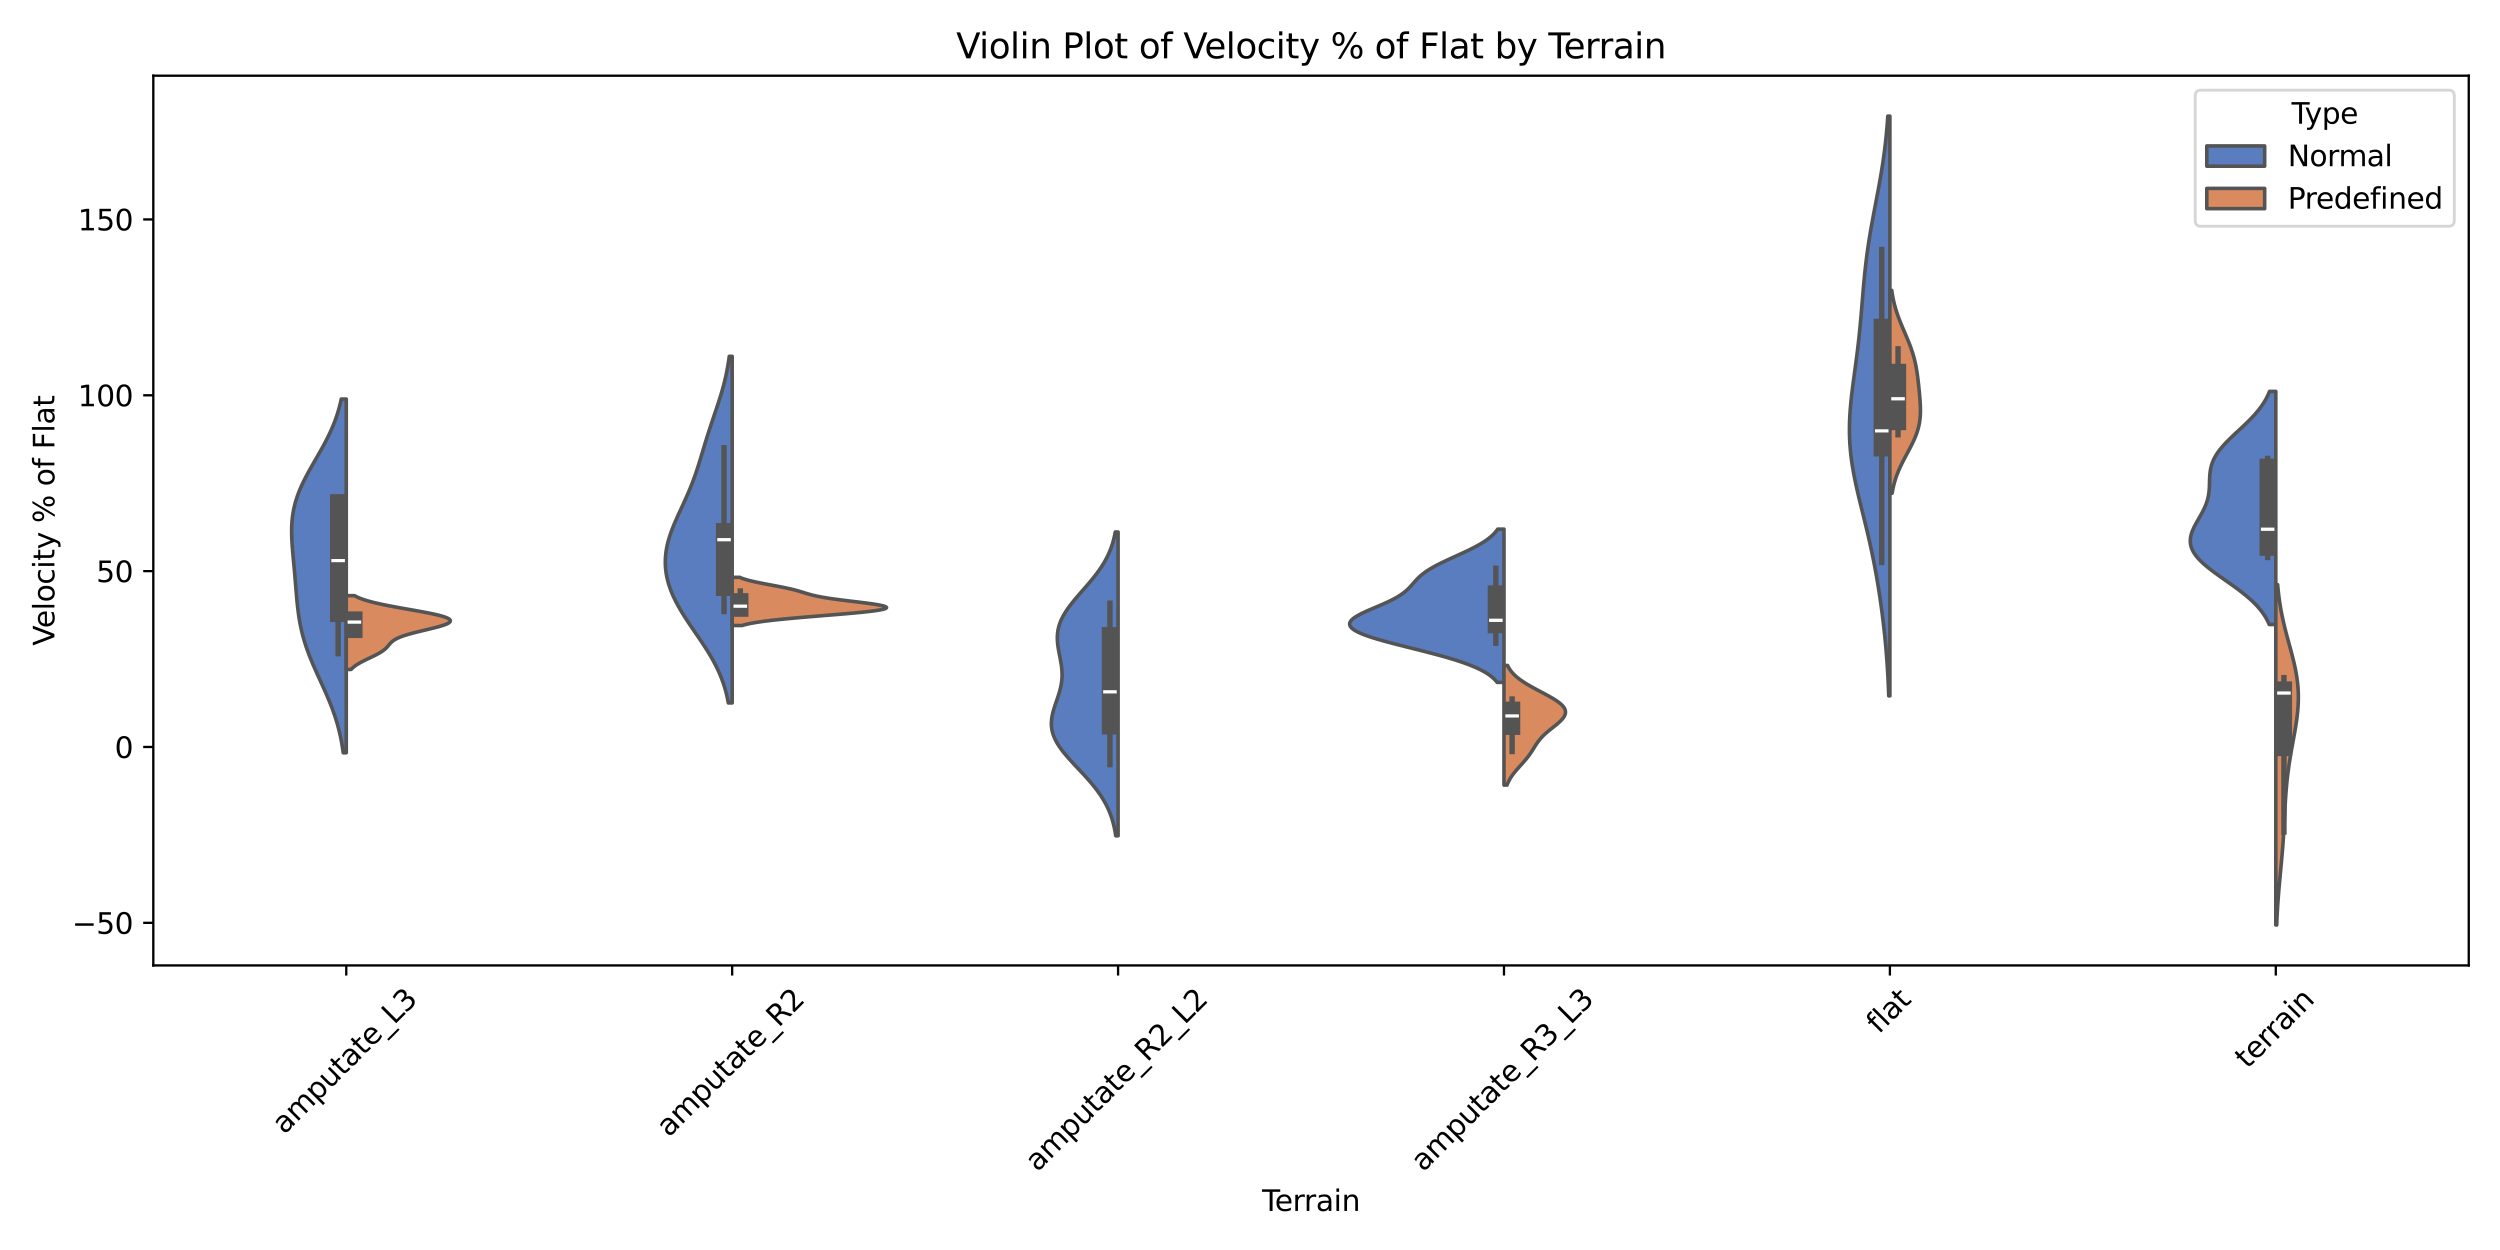 <?xml version="1.0" encoding="utf-8" standalone="no"?>
<!DOCTYPE svg PUBLIC "-//W3C//DTD SVG 1.1//EN"
  "http://www.w3.org/Graphics/SVG/1.1/DTD/svg11.dtd">
<svg xmlns:xlink="http://www.w3.org/1999/xlink" width="864pt" height="432pt" viewBox="0 0 864 432" xmlns="http://www.w3.org/2000/svg" version="1.1">
 <defs>
  <style type="text/css">*{stroke-linejoin: round; stroke-linecap: butt}</style>
 </defs>
 <g id="figure_1">
  <g id="patch_1">
   <path d="M 0 432 
L 864 432 
L 864 0 
L 0 0 
z
" style="fill: #ffffff"/>
  </g>
  <g id="axes_1">
   <g id="patch_2">
    <path d="M 52.985 333.648 
L 853.2 333.648 
L 853.2 26.16 
L 52.985 26.16 
z
" style="fill: #ffffff"/>
   </g>
   <g id="PolyCollection_1">
    <defs>
     <path id="m985e9b66e5" d="M 119.67 -171.844 
L 118.611 -171.844 
L 118.441 -173.079 
L 118.249 -174.314 
L 118.035 -175.549 
L 117.798 -176.783 
L 117.536 -178.018 
L 117.249 -179.253 
L 116.937 -180.488 
L 116.597 -181.723 
L 116.232 -182.957 
L 115.84 -184.192 
L 115.422 -185.427 
L 114.98 -186.662 
L 114.514 -187.897 
L 114.027 -189.131 
L 113.519 -190.366 
L 112.995 -191.601 
L 112.456 -192.836 
L 111.905 -194.071 
L 111.347 -195.305 
L 110.783 -196.54 
L 110.219 -197.775 
L 109.657 -199.01 
L 109.101 -200.244 
L 108.555 -201.479 
L 108.023 -202.714 
L 107.508 -203.949 
L 107.012 -205.184 
L 106.538 -206.418 
L 106.09 -207.653 
L 105.667 -208.888 
L 105.273 -210.123 
L 104.908 -211.358 
L 104.572 -212.592 
L 104.265 -213.827 
L 103.986 -215.062 
L 103.735 -216.297 
L 103.51 -217.532 
L 103.309 -218.766 
L 103.13 -220.001 
L 102.97 -221.236 
L 102.826 -222.471 
L 102.697 -223.705 
L 102.578 -224.94 
L 102.468 -226.175 
L 102.363 -227.41 
L 102.262 -228.645 
L 102.162 -229.879 
L 102.061 -231.114 
L 101.958 -232.349 
L 101.853 -233.584 
L 101.744 -234.819 
L 101.633 -236.053 
L 101.519 -237.288 
L 101.404 -238.523 
L 101.291 -239.758 
L 101.181 -240.993 
L 101.078 -242.227 
L 100.984 -243.462 
L 100.904 -244.697 
L 100.842 -245.932 
L 100.802 -247.166 
L 100.788 -248.401 
L 100.804 -249.636 
L 100.854 -250.871 
L 100.942 -252.106 
L 101.072 -253.34 
L 101.247 -254.575 
L 101.468 -255.81 
L 101.737 -257.045 
L 102.056 -258.28 
L 102.424 -259.514 
L 102.841 -260.749 
L 103.305 -261.984 
L 103.814 -263.219 
L 104.365 -264.453 
L 104.953 -265.688 
L 105.576 -266.923 
L 106.227 -268.158 
L 106.901 -269.393 
L 107.593 -270.627 
L 108.297 -271.862 
L 109.007 -273.097 
L 109.718 -274.332 
L 110.423 -275.567 
L 111.118 -276.801 
L 111.797 -278.036 
L 112.456 -279.271 
L 113.091 -280.506 
L 113.699 -281.741 
L 114.277 -282.975 
L 114.822 -284.21 
L 115.334 -285.445 
L 115.81 -286.68 
L 116.251 -287.914 
L 116.657 -289.149 
L 117.027 -290.384 
L 117.364 -291.619 
L 117.667 -292.854 
L 117.94 -294.088 
L 119.67 -294.088 
L 119.67 -294.088 
L 119.67 -292.854 
L 119.67 -291.619 
L 119.67 -290.384 
L 119.67 -289.149 
L 119.67 -287.914 
L 119.67 -286.68 
L 119.67 -285.445 
L 119.67 -284.21 
L 119.67 -282.975 
L 119.67 -281.741 
L 119.67 -280.506 
L 119.67 -279.271 
L 119.67 -278.036 
L 119.67 -276.801 
L 119.67 -275.567 
L 119.67 -274.332 
L 119.67 -273.097 
L 119.67 -271.862 
L 119.67 -270.627 
L 119.67 -269.393 
L 119.67 -268.158 
L 119.67 -266.923 
L 119.67 -265.688 
L 119.67 -264.453 
L 119.67 -263.219 
L 119.67 -261.984 
L 119.67 -260.749 
L 119.67 -259.514 
L 119.67 -258.28 
L 119.67 -257.045 
L 119.67 -255.81 
L 119.67 -254.575 
L 119.67 -253.34 
L 119.67 -252.106 
L 119.67 -250.871 
L 119.67 -249.636 
L 119.67 -248.401 
L 119.67 -247.166 
L 119.67 -245.932 
L 119.67 -244.697 
L 119.67 -243.462 
L 119.67 -242.227 
L 119.67 -240.993 
L 119.67 -239.758 
L 119.67 -238.523 
L 119.67 -237.288 
L 119.67 -236.053 
L 119.67 -234.819 
L 119.67 -233.584 
L 119.67 -232.349 
L 119.67 -231.114 
L 119.67 -229.879 
L 119.67 -228.645 
L 119.67 -227.41 
L 119.67 -226.175 
L 119.67 -224.94 
L 119.67 -223.705 
L 119.67 -222.471 
L 119.67 -221.236 
L 119.67 -220.001 
L 119.67 -218.766 
L 119.67 -217.532 
L 119.67 -216.297 
L 119.67 -215.062 
L 119.67 -213.827 
L 119.67 -212.592 
L 119.67 -211.358 
L 119.67 -210.123 
L 119.67 -208.888 
L 119.67 -207.653 
L 119.67 -206.418 
L 119.67 -205.184 
L 119.67 -203.949 
L 119.67 -202.714 
L 119.67 -201.479 
L 119.67 -200.244 
L 119.67 -199.01 
L 119.67 -197.775 
L 119.67 -196.54 
L 119.67 -195.305 
L 119.67 -194.071 
L 119.67 -192.836 
L 119.67 -191.601 
L 119.67 -190.366 
L 119.67 -189.131 
L 119.67 -187.897 
L 119.67 -186.662 
L 119.67 -185.427 
L 119.67 -184.192 
L 119.67 -182.957 
L 119.67 -181.723 
L 119.67 -180.488 
L 119.67 -179.253 
L 119.67 -178.018 
L 119.67 -176.783 
L 119.67 -175.549 
L 119.67 -174.314 
L 119.67 -173.079 
L 119.67 -171.844 
z
" style="stroke: #545454; stroke-width: 1.25"/>
    </defs>
    <g clip-path="url(#p22c6509e6b)">
     <use xlink:href="#m985e9b66e5" x="0" y="432" style="fill: #597dbf; stroke: #545454; stroke-width: 1.25"/>
    </g>
   </g>
   <g id="PolyCollection_2">
    <defs>
     <path id="m6aa01aa8ba" d="M 121.328 -200.639 
L 119.67 -200.639 
L 119.67 -200.896 
L 119.67 -201.154 
L 119.67 -201.411 
L 119.67 -201.669 
L 119.67 -201.926 
L 119.67 -202.184 
L 119.67 -202.441 
L 119.67 -202.699 
L 119.67 -202.956 
L 119.67 -203.214 
L 119.67 -203.471 
L 119.67 -203.729 
L 119.67 -203.986 
L 119.67 -204.244 
L 119.67 -204.501 
L 119.67 -204.759 
L 119.67 -205.016 
L 119.67 -205.274 
L 119.67 -205.531 
L 119.67 -205.789 
L 119.67 -206.046 
L 119.67 -206.304 
L 119.67 -206.561 
L 119.67 -206.819 
L 119.67 -207.076 
L 119.67 -207.334 
L 119.67 -207.591 
L 119.67 -207.849 
L 119.67 -208.106 
L 119.67 -208.364 
L 119.67 -208.621 
L 119.67 -208.879 
L 119.67 -209.136 
L 119.67 -209.394 
L 119.67 -209.651 
L 119.67 -209.909 
L 119.67 -210.166 
L 119.67 -210.424 
L 119.67 -210.681 
L 119.67 -210.939 
L 119.67 -211.196 
L 119.67 -211.454 
L 119.67 -211.711 
L 119.67 -211.969 
L 119.67 -212.226 
L 119.67 -212.484 
L 119.67 -212.741 
L 119.67 -212.999 
L 119.67 -213.256 
L 119.67 -213.514 
L 119.67 -213.771 
L 119.67 -214.029 
L 119.67 -214.286 
L 119.67 -214.544 
L 119.67 -214.801 
L 119.67 -215.059 
L 119.67 -215.316 
L 119.67 -215.574 
L 119.67 -215.831 
L 119.67 -216.089 
L 119.67 -216.346 
L 119.67 -216.604 
L 119.67 -216.861 
L 119.67 -217.119 
L 119.67 -217.376 
L 119.67 -217.634 
L 119.67 -217.891 
L 119.67 -218.149 
L 119.67 -218.406 
L 119.67 -218.664 
L 119.67 -218.921 
L 119.67 -219.179 
L 119.67 -219.436 
L 119.67 -219.694 
L 119.67 -219.951 
L 119.67 -220.209 
L 119.67 -220.466 
L 119.67 -220.724 
L 119.67 -220.981 
L 119.67 -221.239 
L 119.67 -221.496 
L 119.67 -221.754 
L 119.67 -222.011 
L 119.67 -222.269 
L 119.67 -222.526 
L 119.67 -222.784 
L 119.67 -223.041 
L 119.67 -223.299 
L 119.67 -223.556 
L 119.67 -223.814 
L 119.67 -224.071 
L 119.67 -224.329 
L 119.67 -224.586 
L 119.67 -224.844 
L 119.67 -225.101 
L 119.67 -225.359 
L 119.67 -225.616 
L 119.67 -225.874 
L 119.67 -226.131 
L 122.553 -226.131 
L 122.553 -226.131 
L 123.017 -225.874 
L 123.539 -225.616 
L 124.121 -225.359 
L 124.767 -225.101 
L 125.481 -224.844 
L 126.263 -224.586 
L 127.117 -224.329 
L 128.043 -224.071 
L 129.041 -223.814 
L 130.11 -223.556 
L 131.248 -223.299 
L 132.452 -223.041 
L 133.716 -222.784 
L 135.035 -222.526 
L 136.402 -222.269 
L 137.807 -222.011 
L 139.241 -221.754 
L 140.693 -221.496 
L 142.15 -221.239 
L 143.6 -220.981 
L 145.029 -220.724 
L 146.422 -220.466 
L 147.764 -220.209 
L 149.042 -219.951 
L 150.241 -219.694 
L 151.348 -219.436 
L 152.349 -219.179 
L 153.234 -218.921 
L 153.991 -218.664 
L 154.613 -218.406 
L 155.093 -218.149 
L 155.425 -217.891 
L 155.609 -217.634 
L 155.643 -217.376 
L 155.53 -217.119 
L 155.273 -216.861 
L 154.88 -216.604 
L 154.359 -216.346 
L 153.72 -216.089 
L 152.975 -215.831 
L 152.137 -215.574 
L 151.221 -215.316 
L 150.242 -215.059 
L 149.214 -214.801 
L 148.155 -214.544 
L 147.078 -214.286 
L 145.999 -214.029 
L 144.931 -213.771 
L 143.888 -213.514 
L 142.881 -213.256 
L 141.919 -212.999 
L 141.012 -212.741 
L 140.164 -212.484 
L 139.381 -212.226 
L 138.665 -211.969 
L 138.017 -211.711 
L 137.437 -211.454 
L 136.921 -211.196 
L 136.466 -210.939 
L 136.067 -210.681 
L 135.717 -210.424 
L 135.409 -210.166 
L 135.136 -209.909 
L 134.89 -209.651 
L 134.663 -209.394 
L 134.446 -209.136 
L 134.231 -208.879 
L 134.013 -208.621 
L 133.785 -208.364 
L 133.54 -208.106 
L 133.274 -207.849 
L 132.983 -207.591 
L 132.665 -207.334 
L 132.318 -207.076 
L 131.942 -206.819 
L 131.536 -206.561 
L 131.103 -206.304 
L 130.644 -206.046 
L 130.161 -205.789 
L 129.659 -205.531 
L 129.142 -205.274 
L 128.612 -205.016 
L 128.075 -204.759 
L 127.536 -204.501 
L 126.997 -204.244 
L 126.465 -203.986 
L 125.942 -203.729 
L 125.433 -203.471 
L 124.94 -203.214 
L 124.466 -202.956 
L 124.015 -202.699 
L 123.587 -202.441 
L 123.185 -202.184 
L 122.809 -201.926 
L 122.46 -201.669 
L 122.137 -201.411 
L 121.842 -201.154 
L 121.572 -200.896 
L 121.328 -200.639 
z
" style="stroke: #545454; stroke-width: 1.25"/>
    </defs>
    <g clip-path="url(#p22c6509e6b)">
     <use xlink:href="#m6aa01aa8ba" x="0" y="432" style="fill: #d98b5f; stroke: #545454; stroke-width: 1.25"/>
    </g>
   </g>
   <g id="PolyCollection_3">
    <defs>
     <path id="mdc648d3968" d="M 253.039 -189.066 
L 251.712 -189.066 
L 251.48 -190.276 
L 251.216 -191.486 
L 250.92 -192.696 
L 250.588 -193.905 
L 250.219 -195.115 
L 249.811 -196.325 
L 249.364 -197.535 
L 248.877 -198.745 
L 248.348 -199.955 
L 247.779 -201.165 
L 247.171 -202.375 
L 246.525 -203.585 
L 245.843 -204.795 
L 245.127 -206.005 
L 244.382 -207.215 
L 243.611 -208.424 
L 242.818 -209.634 
L 242.008 -210.844 
L 241.186 -212.054 
L 240.358 -213.264 
L 239.53 -214.474 
L 238.707 -215.684 
L 237.894 -216.894 
L 237.098 -218.104 
L 236.324 -219.314 
L 235.576 -220.524 
L 234.861 -221.734 
L 234.181 -222.943 
L 233.542 -224.153 
L 232.947 -225.363 
L 232.399 -226.573 
L 231.901 -227.783 
L 231.455 -228.993 
L 231.064 -230.203 
L 230.728 -231.413 
L 230.45 -232.623 
L 230.23 -233.833 
L 230.069 -235.043 
L 229.967 -236.253 
L 229.925 -237.462 
L 229.941 -238.672 
L 230.016 -239.882 
L 230.149 -241.092 
L 230.336 -242.302 
L 230.577 -243.512 
L 230.869 -244.722 
L 231.209 -245.932 
L 231.593 -247.142 
L 232.017 -248.352 
L 232.476 -249.562 
L 232.966 -250.771 
L 233.48 -251.981 
L 234.014 -253.191 
L 234.563 -254.401 
L 235.119 -255.611 
L 235.679 -256.821 
L 236.236 -258.031 
L 236.787 -259.241 
L 237.327 -260.451 
L 237.854 -261.661 
L 238.364 -262.871 
L 238.855 -264.081 
L 239.328 -265.29 
L 239.781 -266.5 
L 240.216 -267.71 
L 240.633 -268.92 
L 241.034 -270.13 
L 241.422 -271.34 
L 241.8 -272.55 
L 242.17 -273.76 
L 242.535 -274.97 
L 242.898 -276.18 
L 243.262 -277.39 
L 243.629 -278.6 
L 244 -279.809 
L 244.377 -281.019 
L 244.76 -282.229 
L 245.151 -283.439 
L 245.547 -284.649 
L 245.95 -285.859 
L 246.356 -287.069 
L 246.764 -288.279 
L 247.173 -289.489 
L 247.579 -290.699 
L 247.981 -291.909 
L 248.375 -293.119 
L 248.76 -294.328 
L 249.133 -295.538 
L 249.492 -296.748 
L 249.834 -297.958 
L 250.159 -299.168 
L 250.465 -300.378 
L 250.751 -301.588 
L 251.016 -302.798 
L 251.26 -304.008 
L 251.484 -305.218 
L 251.687 -306.428 
L 251.87 -307.637 
L 252.034 -308.847 
L 253.039 -308.847 
L 253.039 -308.847 
L 253.039 -307.637 
L 253.039 -306.428 
L 253.039 -305.218 
L 253.039 -304.008 
L 253.039 -302.798 
L 253.039 -301.588 
L 253.039 -300.378 
L 253.039 -299.168 
L 253.039 -297.958 
L 253.039 -296.748 
L 253.039 -295.538 
L 253.039 -294.328 
L 253.039 -293.119 
L 253.039 -291.909 
L 253.039 -290.699 
L 253.039 -289.489 
L 253.039 -288.279 
L 253.039 -287.069 
L 253.039 -285.859 
L 253.039 -284.649 
L 253.039 -283.439 
L 253.039 -282.229 
L 253.039 -281.019 
L 253.039 -279.809 
L 253.039 -278.6 
L 253.039 -277.39 
L 253.039 -276.18 
L 253.039 -274.97 
L 253.039 -273.76 
L 253.039 -272.55 
L 253.039 -271.34 
L 253.039 -270.13 
L 253.039 -268.92 
L 253.039 -267.71 
L 253.039 -266.5 
L 253.039 -265.29 
L 253.039 -264.081 
L 253.039 -262.871 
L 253.039 -261.661 
L 253.039 -260.451 
L 253.039 -259.241 
L 253.039 -258.031 
L 253.039 -256.821 
L 253.039 -255.611 
L 253.039 -254.401 
L 253.039 -253.191 
L 253.039 -251.981 
L 253.039 -250.771 
L 253.039 -249.562 
L 253.039 -248.352 
L 253.039 -247.142 
L 253.039 -245.932 
L 253.039 -244.722 
L 253.039 -243.512 
L 253.039 -242.302 
L 253.039 -241.092 
L 253.039 -239.882 
L 253.039 -238.672 
L 253.039 -237.462 
L 253.039 -236.253 
L 253.039 -235.043 
L 253.039 -233.833 
L 253.039 -232.623 
L 253.039 -231.413 
L 253.039 -230.203 
L 253.039 -228.993 
L 253.039 -227.783 
L 253.039 -226.573 
L 253.039 -225.363 
L 253.039 -224.153 
L 253.039 -222.943 
L 253.039 -221.734 
L 253.039 -220.524 
L 253.039 -219.314 
L 253.039 -218.104 
L 253.039 -216.894 
L 253.039 -215.684 
L 253.039 -214.474 
L 253.039 -213.264 
L 253.039 -212.054 
L 253.039 -210.844 
L 253.039 -209.634 
L 253.039 -208.424 
L 253.039 -207.215 
L 253.039 -206.005 
L 253.039 -204.795 
L 253.039 -203.585 
L 253.039 -202.375 
L 253.039 -201.165 
L 253.039 -199.955 
L 253.039 -198.745 
L 253.039 -197.535 
L 253.039 -196.325 
L 253.039 -195.115 
L 253.039 -193.905 
L 253.039 -192.696 
L 253.039 -191.486 
L 253.039 -190.276 
L 253.039 -189.066 
z
" style="stroke: #545454; stroke-width: 1.25"/>
    </defs>
    <g clip-path="url(#p22c6509e6b)">
     <use xlink:href="#mdc648d3968" x="0" y="432" style="fill: #597dbf; stroke: #545454; stroke-width: 1.25"/>
    </g>
   </g>
   <g id="PolyCollection_4">
    <defs>
     <path id="mc089906fc5" d="M 256.424 -215.812 
L 253.039 -215.812 
L 253.039 -215.98 
L 253.039 -216.148 
L 253.039 -216.317 
L 253.039 -216.485 
L 253.039 -216.653 
L 253.039 -216.822 
L 253.039 -216.99 
L 253.039 -217.158 
L 253.039 -217.326 
L 253.039 -217.495 
L 253.039 -217.663 
L 253.039 -217.831 
L 253.039 -218 
L 253.039 -218.168 
L 253.039 -218.336 
L 253.039 -218.504 
L 253.039 -218.673 
L 253.039 -218.841 
L 253.039 -219.009 
L 253.039 -219.178 
L 253.039 -219.346 
L 253.039 -219.514 
L 253.039 -219.682 
L 253.039 -219.851 
L 253.039 -220.019 
L 253.039 -220.187 
L 253.039 -220.356 
L 253.039 -220.524 
L 253.039 -220.692 
L 253.039 -220.861 
L 253.039 -221.029 
L 253.039 -221.197 
L 253.039 -221.365 
L 253.039 -221.534 
L 253.039 -221.702 
L 253.039 -221.87 
L 253.039 -222.039 
L 253.039 -222.207 
L 253.039 -222.375 
L 253.039 -222.543 
L 253.039 -222.712 
L 253.039 -222.88 
L 253.039 -223.048 
L 253.039 -223.217 
L 253.039 -223.385 
L 253.039 -223.553 
L 253.039 -223.721 
L 253.039 -223.89 
L 253.039 -224.058 
L 253.039 -224.226 
L 253.039 -224.395 
L 253.039 -224.563 
L 253.039 -224.731 
L 253.039 -224.899 
L 253.039 -225.068 
L 253.039 -225.236 
L 253.039 -225.404 
L 253.039 -225.573 
L 253.039 -225.741 
L 253.039 -225.909 
L 253.039 -226.078 
L 253.039 -226.246 
L 253.039 -226.414 
L 253.039 -226.582 
L 253.039 -226.751 
L 253.039 -226.919 
L 253.039 -227.087 
L 253.039 -227.256 
L 253.039 -227.424 
L 253.039 -227.592 
L 253.039 -227.76 
L 253.039 -227.929 
L 253.039 -228.097 
L 253.039 -228.265 
L 253.039 -228.434 
L 253.039 -228.602 
L 253.039 -228.77 
L 253.039 -228.938 
L 253.039 -229.107 
L 253.039 -229.275 
L 253.039 -229.443 
L 253.039 -229.612 
L 253.039 -229.78 
L 253.039 -229.948 
L 253.039 -230.116 
L 253.039 -230.285 
L 253.039 -230.453 
L 253.039 -230.621 
L 253.039 -230.79 
L 253.039 -230.958 
L 253.039 -231.126 
L 253.039 -231.295 
L 253.039 -231.463 
L 253.039 -231.631 
L 253.039 -231.799 
L 253.039 -231.968 
L 253.039 -232.136 
L 253.039 -232.304 
L 253.039 -232.473 
L 255.637 -232.473 
L 255.637 -232.473 
L 256.028 -232.304 
L 256.462 -232.136 
L 256.938 -231.968 
L 257.459 -231.799 
L 258.025 -231.631 
L 258.636 -231.463 
L 259.291 -231.295 
L 259.988 -231.126 
L 260.725 -230.958 
L 261.5 -230.79 
L 262.308 -230.621 
L 263.145 -230.453 
L 264.006 -230.285 
L 264.886 -230.116 
L 265.777 -229.948 
L 266.675 -229.78 
L 267.571 -229.612 
L 268.461 -229.443 
L 269.336 -229.275 
L 270.192 -229.107 
L 271.023 -228.938 
L 271.825 -228.77 
L 272.594 -228.602 
L 273.328 -228.434 
L 274.026 -228.265 
L 274.688 -228.097 
L 275.316 -227.929 
L 275.914 -227.76 
L 276.487 -227.592 
L 277.041 -227.424 
L 277.583 -227.256 
L 278.121 -227.087 
L 278.666 -226.919 
L 279.227 -226.751 
L 279.813 -226.582 
L 280.436 -226.414 
L 281.103 -226.246 
L 281.825 -226.078 
L 282.608 -225.909 
L 283.459 -225.741 
L 284.381 -225.573 
L 285.378 -225.404 
L 286.449 -225.236 
L 287.591 -225.068 
L 288.801 -224.899 
L 290.072 -224.731 
L 291.392 -224.563 
L 292.752 -224.395 
L 294.137 -224.226 
L 295.531 -224.058 
L 296.918 -223.89 
L 298.278 -223.721 
L 299.594 -223.553 
L 300.845 -223.385 
L 302.012 -223.217 
L 303.075 -223.048 
L 304.018 -222.88 
L 304.823 -222.712 
L 305.474 -222.543 
L 305.958 -222.375 
L 306.266 -222.207 
L 306.386 -222.039 
L 306.315 -221.87 
L 306.048 -221.702 
L 305.585 -221.534 
L 304.928 -221.365 
L 304.082 -221.197 
L 303.055 -221.029 
L 301.856 -220.861 
L 300.496 -220.692 
L 298.991 -220.524 
L 297.354 -220.356 
L 295.603 -220.187 
L 293.756 -220.019 
L 291.829 -219.851 
L 289.842 -219.682 
L 287.813 -219.514 
L 285.76 -219.346 
L 283.7 -219.178 
L 281.65 -219.009 
L 279.625 -218.841 
L 277.639 -218.673 
L 275.705 -218.504 
L 273.835 -218.336 
L 272.037 -218.168 
L 270.321 -218 
L 268.692 -217.831 
L 267.155 -217.663 
L 265.714 -217.495 
L 264.371 -217.326 
L 263.125 -217.158 
L 261.977 -216.99 
L 260.924 -216.822 
L 259.965 -216.653 
L 259.095 -216.485 
L 258.311 -216.317 
L 257.608 -216.148 
L 256.98 -215.98 
L 256.424 -215.812 
z
" style="stroke: #545454; stroke-width: 1.25"/>
    </defs>
    <g clip-path="url(#p22c6509e6b)">
     <use xlink:href="#mc089906fc5" x="0" y="432" style="fill: #d98b5f; stroke: #545454; stroke-width: 1.25"/>
    </g>
   </g>
   <g id="PolyCollection_5">
    <defs>
     <path id="m4cdb9287f1" d="M 386.408 -143.152 
L 385.603 -143.152 
L 385.436 -144.213 
L 385.243 -145.273 
L 385.018 -146.333 
L 384.761 -147.394 
L 384.466 -148.454 
L 384.132 -149.515 
L 383.756 -150.575 
L 383.334 -151.635 
L 382.865 -152.696 
L 382.347 -153.756 
L 381.777 -154.816 
L 381.155 -155.877 
L 380.481 -156.937 
L 379.756 -157.998 
L 378.98 -159.058 
L 378.157 -160.118 
L 377.29 -161.179 
L 376.382 -162.239 
L 375.441 -163.3 
L 374.473 -164.36 
L 373.487 -165.42 
L 372.49 -166.481 
L 371.493 -167.541 
L 370.508 -168.602 
L 369.544 -169.662 
L 368.615 -170.722 
L 367.731 -171.783 
L 366.905 -172.843 
L 366.147 -173.904 
L 365.466 -174.964 
L 364.872 -176.024 
L 364.371 -177.085 
L 363.968 -178.145 
L 363.666 -179.206 
L 363.465 -180.266 
L 363.364 -181.326 
L 363.358 -182.387 
L 363.439 -183.447 
L 363.6 -184.507 
L 363.828 -185.568 
L 364.112 -186.628 
L 364.438 -187.689 
L 364.79 -188.749 
L 365.155 -189.809 
L 365.518 -190.87 
L 365.865 -191.93 
L 366.184 -192.991 
L 366.463 -194.051 
L 366.695 -195.111 
L 366.872 -196.172 
L 366.99 -197.232 
L 367.048 -198.293 
L 367.047 -199.353 
L 366.991 -200.413 
L 366.884 -201.474 
L 366.736 -202.534 
L 366.556 -203.595 
L 366.355 -204.655 
L 366.145 -205.715 
L 365.94 -206.776 
L 365.751 -207.836 
L 365.593 -208.897 
L 365.477 -209.957 
L 365.414 -211.017 
L 365.414 -212.078 
L 365.485 -213.138 
L 365.635 -214.198 
L 365.867 -215.259 
L 366.184 -216.319 
L 366.587 -217.38 
L 367.073 -218.44 
L 367.64 -219.5 
L 368.283 -220.561 
L 368.993 -221.621 
L 369.765 -222.682 
L 370.588 -223.742 
L 371.452 -224.802 
L 372.347 -225.863 
L 373.263 -226.923 
L 374.189 -227.984 
L 375.115 -229.044 
L 376.031 -230.104 
L 376.928 -231.165 
L 377.798 -232.225 
L 378.635 -233.286 
L 379.432 -234.346 
L 380.185 -235.406 
L 380.891 -236.467 
L 381.546 -237.527 
L 382.149 -238.588 
L 382.701 -239.648 
L 383.201 -240.708 
L 383.651 -241.769 
L 384.053 -242.829 
L 384.409 -243.89 
L 384.722 -244.95 
L 384.995 -246.01 
L 385.231 -247.071 
L 385.434 -248.131 
L 386.408 -248.131 
L 386.408 -248.131 
L 386.408 -247.071 
L 386.408 -246.01 
L 386.408 -244.95 
L 386.408 -243.89 
L 386.408 -242.829 
L 386.408 -241.769 
L 386.408 -240.708 
L 386.408 -239.648 
L 386.408 -238.588 
L 386.408 -237.527 
L 386.408 -236.467 
L 386.408 -235.406 
L 386.408 -234.346 
L 386.408 -233.286 
L 386.408 -232.225 
L 386.408 -231.165 
L 386.408 -230.104 
L 386.408 -229.044 
L 386.408 -227.984 
L 386.408 -226.923 
L 386.408 -225.863 
L 386.408 -224.802 
L 386.408 -223.742 
L 386.408 -222.682 
L 386.408 -221.621 
L 386.408 -220.561 
L 386.408 -219.5 
L 386.408 -218.44 
L 386.408 -217.38 
L 386.408 -216.319 
L 386.408 -215.259 
L 386.408 -214.198 
L 386.408 -213.138 
L 386.408 -212.078 
L 386.408 -211.017 
L 386.408 -209.957 
L 386.408 -208.897 
L 386.408 -207.836 
L 386.408 -206.776 
L 386.408 -205.715 
L 386.408 -204.655 
L 386.408 -203.595 
L 386.408 -202.534 
L 386.408 -201.474 
L 386.408 -200.413 
L 386.408 -199.353 
L 386.408 -198.293 
L 386.408 -197.232 
L 386.408 -196.172 
L 386.408 -195.111 
L 386.408 -194.051 
L 386.408 -192.991 
L 386.408 -191.93 
L 386.408 -190.87 
L 386.408 -189.809 
L 386.408 -188.749 
L 386.408 -187.689 
L 386.408 -186.628 
L 386.408 -185.568 
L 386.408 -184.507 
L 386.408 -183.447 
L 386.408 -182.387 
L 386.408 -181.326 
L 386.408 -180.266 
L 386.408 -179.206 
L 386.408 -178.145 
L 386.408 -177.085 
L 386.408 -176.024 
L 386.408 -174.964 
L 386.408 -173.904 
L 386.408 -172.843 
L 386.408 -171.783 
L 386.408 -170.722 
L 386.408 -169.662 
L 386.408 -168.602 
L 386.408 -167.541 
L 386.408 -166.481 
L 386.408 -165.42 
L 386.408 -164.36 
L 386.408 -163.3 
L 386.408 -162.239 
L 386.408 -161.179 
L 386.408 -160.118 
L 386.408 -159.058 
L 386.408 -157.998 
L 386.408 -156.937 
L 386.408 -155.877 
L 386.408 -154.816 
L 386.408 -153.756 
L 386.408 -152.696 
L 386.408 -151.635 
L 386.408 -150.575 
L 386.408 -149.515 
L 386.408 -148.454 
L 386.408 -147.394 
L 386.408 -146.333 
L 386.408 -145.273 
L 386.408 -144.213 
L 386.408 -143.152 
z
" style="stroke: #545454; stroke-width: 1.25"/>
    </defs>
    <g clip-path="url(#p22c6509e6b)">
     <use xlink:href="#m4cdb9287f1" x="0" y="432" style="fill: #597dbf; stroke: #545454; stroke-width: 1.25"/>
    </g>
   </g>
   <g id="PolyCollection_6">
    <defs>
     <path id="m9229d07dbe" d="M 519.777 -196.169 
L 517.412 -196.169 
L 516.974 -196.704 
L 516.473 -197.239 
L 515.903 -197.774 
L 515.257 -198.309 
L 514.531 -198.844 
L 513.719 -199.379 
L 512.816 -199.914 
L 511.818 -200.449 
L 510.721 -200.984 
L 509.523 -201.519 
L 508.221 -202.054 
L 506.816 -202.589 
L 505.308 -203.124 
L 503.699 -203.659 
L 501.994 -204.194 
L 500.197 -204.729 
L 498.316 -205.264 
L 496.36 -205.799 
L 494.34 -206.334 
L 492.269 -206.869 
L 490.16 -207.404 
L 488.03 -207.939 
L 485.897 -208.474 
L 483.779 -209.009 
L 481.696 -209.544 
L 479.669 -210.079 
L 477.719 -210.614 
L 475.866 -211.149 
L 474.132 -211.684 
L 472.535 -212.219 
L 471.095 -212.754 
L 469.827 -213.289 
L 468.746 -213.824 
L 467.863 -214.359 
L 467.187 -214.894 
L 466.722 -215.429 
L 466.47 -215.964 
L 466.429 -216.499 
L 466.593 -217.034 
L 466.952 -217.569 
L 467.493 -218.104 
L 468.2 -218.639 
L 469.054 -219.174 
L 470.034 -219.709 
L 471.117 -220.244 
L 472.279 -220.779 
L 473.497 -221.314 
L 474.746 -221.849 
L 476.005 -222.384 
L 477.253 -222.919 
L 478.469 -223.454 
L 479.639 -223.989 
L 480.748 -224.524 
L 481.788 -225.059 
L 482.751 -225.594 
L 483.635 -226.129 
L 484.439 -226.664 
L 485.167 -227.199 
L 485.825 -227.734 
L 486.422 -228.269 
L 486.968 -228.804 
L 487.474 -229.339 
L 487.955 -229.874 
L 488.424 -230.409 
L 488.894 -230.944 
L 489.378 -231.479 
L 489.888 -232.014 
L 490.436 -232.549 
L 491.03 -233.084 
L 491.677 -233.619 
L 492.384 -234.154 
L 493.153 -234.689 
L 493.986 -235.224 
L 494.881 -235.759 
L 495.837 -236.294 
L 496.847 -236.829 
L 497.907 -237.364 
L 499.008 -237.899 
L 500.143 -238.434 
L 501.301 -238.969 
L 502.473 -239.504 
L 503.65 -240.039 
L 504.82 -240.574 
L 505.976 -241.109 
L 507.107 -241.644 
L 508.205 -242.179 
L 509.264 -242.714 
L 510.276 -243.249 
L 511.237 -243.784 
L 512.142 -244.319 
L 512.989 -244.854 
L 513.774 -245.389 
L 514.498 -245.924 
L 515.161 -246.459 
L 515.763 -246.994 
L 516.307 -247.529 
L 516.794 -248.064 
L 517.227 -248.599 
L 517.61 -249.134 
L 519.777 -249.134 
L 519.777 -249.134 
L 519.777 -248.599 
L 519.777 -248.064 
L 519.777 -247.529 
L 519.777 -246.994 
L 519.777 -246.459 
L 519.777 -245.924 
L 519.777 -245.389 
L 519.777 -244.854 
L 519.777 -244.319 
L 519.777 -243.784 
L 519.777 -243.249 
L 519.777 -242.714 
L 519.777 -242.179 
L 519.777 -241.644 
L 519.777 -241.109 
L 519.777 -240.574 
L 519.777 -240.039 
L 519.777 -239.504 
L 519.777 -238.969 
L 519.777 -238.434 
L 519.777 -237.899 
L 519.777 -237.364 
L 519.777 -236.829 
L 519.777 -236.294 
L 519.777 -235.759 
L 519.777 -235.224 
L 519.777 -234.689 
L 519.777 -234.154 
L 519.777 -233.619 
L 519.777 -233.084 
L 519.777 -232.549 
L 519.777 -232.014 
L 519.777 -231.479 
L 519.777 -230.944 
L 519.777 -230.409 
L 519.777 -229.874 
L 519.777 -229.339 
L 519.777 -228.804 
L 519.777 -228.269 
L 519.777 -227.734 
L 519.777 -227.199 
L 519.777 -226.664 
L 519.777 -226.129 
L 519.777 -225.594 
L 519.777 -225.059 
L 519.777 -224.524 
L 519.777 -223.989 
L 519.777 -223.454 
L 519.777 -222.919 
L 519.777 -222.384 
L 519.777 -221.849 
L 519.777 -221.314 
L 519.777 -220.779 
L 519.777 -220.244 
L 519.777 -219.709 
L 519.777 -219.174 
L 519.777 -218.639 
L 519.777 -218.104 
L 519.777 -217.569 
L 519.777 -217.034 
L 519.777 -216.499 
L 519.777 -215.964 
L 519.777 -215.429 
L 519.777 -214.894 
L 519.777 -214.359 
L 519.777 -213.824 
L 519.777 -213.289 
L 519.777 -212.754 
L 519.777 -212.219 
L 519.777 -211.684 
L 519.777 -211.149 
L 519.777 -210.614 
L 519.777 -210.079 
L 519.777 -209.544 
L 519.777 -209.009 
L 519.777 -208.474 
L 519.777 -207.939 
L 519.777 -207.404 
L 519.777 -206.869 
L 519.777 -206.334 
L 519.777 -205.799 
L 519.777 -205.264 
L 519.777 -204.729 
L 519.777 -204.194 
L 519.777 -203.659 
L 519.777 -203.124 
L 519.777 -202.589 
L 519.777 -202.054 
L 519.777 -201.519 
L 519.777 -200.984 
L 519.777 -200.449 
L 519.777 -199.914 
L 519.777 -199.379 
L 519.777 -198.844 
L 519.777 -198.309 
L 519.777 -197.774 
L 519.777 -197.239 
L 519.777 -196.704 
L 519.777 -196.169 
z
" style="stroke: #545454; stroke-width: 1.25"/>
    </defs>
    <g clip-path="url(#p22c6509e6b)">
     <use xlink:href="#m9229d07dbe" x="0" y="432" style="fill: #597dbf; stroke: #545454; stroke-width: 1.25"/>
    </g>
   </g>
   <g id="PolyCollection_7">
    <defs>
     <path id="mb9256987ee" d="M 520.835 -160.686 
L 519.777 -160.686 
L 519.777 -161.103 
L 519.777 -161.521 
L 519.777 -161.938 
L 519.777 -162.356 
L 519.777 -162.773 
L 519.777 -163.191 
L 519.777 -163.608 
L 519.777 -164.026 
L 519.777 -164.443 
L 519.777 -164.861 
L 519.777 -165.278 
L 519.777 -165.696 
L 519.777 -166.113 
L 519.777 -166.531 
L 519.777 -166.948 
L 519.777 -167.366 
L 519.777 -167.783 
L 519.777 -168.201 
L 519.777 -168.618 
L 519.777 -169.036 
L 519.777 -169.453 
L 519.777 -169.871 
L 519.777 -170.289 
L 519.777 -170.706 
L 519.777 -171.124 
L 519.777 -171.541 
L 519.777 -171.959 
L 519.777 -172.376 
L 519.777 -172.794 
L 519.777 -173.211 
L 519.777 -173.629 
L 519.777 -174.046 
L 519.777 -174.464 
L 519.777 -174.881 
L 519.777 -175.299 
L 519.777 -175.716 
L 519.777 -176.134 
L 519.777 -176.551 
L 519.777 -176.969 
L 519.777 -177.386 
L 519.777 -177.804 
L 519.777 -178.221 
L 519.777 -178.639 
L 519.777 -179.056 
L 519.777 -179.474 
L 519.777 -179.892 
L 519.777 -180.309 
L 519.777 -180.727 
L 519.777 -181.144 
L 519.777 -181.562 
L 519.777 -181.979 
L 519.777 -182.397 
L 519.777 -182.814 
L 519.777 -183.232 
L 519.777 -183.649 
L 519.777 -184.067 
L 519.777 -184.484 
L 519.777 -184.902 
L 519.777 -185.319 
L 519.777 -185.737 
L 519.777 -186.154 
L 519.777 -186.572 
L 519.777 -186.989 
L 519.777 -187.407 
L 519.777 -187.824 
L 519.777 -188.242 
L 519.777 -188.659 
L 519.777 -189.077 
L 519.777 -189.494 
L 519.777 -189.912 
L 519.777 -190.33 
L 519.777 -190.747 
L 519.777 -191.165 
L 519.777 -191.582 
L 519.777 -192 
L 519.777 -192.417 
L 519.777 -192.835 
L 519.777 -193.252 
L 519.777 -193.67 
L 519.777 -194.087 
L 519.777 -194.505 
L 519.777 -194.922 
L 519.777 -195.34 
L 519.777 -195.757 
L 519.777 -196.175 
L 519.777 -196.592 
L 519.777 -197.01 
L 519.777 -197.427 
L 519.777 -197.845 
L 519.777 -198.262 
L 519.777 -198.68 
L 519.777 -199.097 
L 519.777 -199.515 
L 519.777 -199.932 
L 519.777 -200.35 
L 519.777 -200.768 
L 519.777 -201.185 
L 519.777 -201.603 
L 519.777 -202.02 
L 521.019 -202.02 
L 521.019 -202.02 
L 521.222 -201.603 
L 521.451 -201.185 
L 521.708 -200.768 
L 521.994 -200.35 
L 522.311 -199.932 
L 522.661 -199.515 
L 523.045 -199.097 
L 523.464 -198.68 
L 523.919 -198.262 
L 524.409 -197.845 
L 524.937 -197.427 
L 525.5 -197.01 
L 526.098 -196.592 
L 526.729 -196.175 
L 527.393 -195.757 
L 528.086 -195.34 
L 528.805 -194.922 
L 529.548 -194.505 
L 530.309 -194.087 
L 531.086 -193.67 
L 531.872 -193.252 
L 532.662 -192.835 
L 533.451 -192.417 
L 534.232 -192 
L 535 -191.582 
L 535.747 -191.165 
L 536.468 -190.747 
L 537.155 -190.33 
L 537.803 -189.912 
L 538.406 -189.494 
L 538.957 -189.077 
L 539.452 -188.659 
L 539.886 -188.242 
L 540.254 -187.824 
L 540.554 -187.407 
L 540.783 -186.989 
L 540.939 -186.572 
L 541.022 -186.154 
L 541.033 -185.737 
L 540.973 -185.319 
L 540.843 -184.902 
L 540.648 -184.484 
L 540.392 -184.067 
L 540.079 -183.649 
L 539.715 -183.232 
L 539.308 -182.814 
L 538.863 -182.397 
L 538.387 -181.979 
L 537.888 -181.562 
L 537.373 -181.144 
L 536.849 -180.727 
L 536.322 -180.309 
L 535.799 -179.892 
L 535.286 -179.474 
L 534.786 -179.056 
L 534.305 -178.639 
L 533.845 -178.221 
L 533.408 -177.804 
L 532.995 -177.386 
L 532.608 -176.969 
L 532.245 -176.551 
L 531.904 -176.134 
L 531.585 -175.716 
L 531.284 -175.299 
L 530.999 -174.881 
L 530.725 -174.464 
L 530.46 -174.046 
L 530.2 -173.629 
L 529.941 -173.211 
L 529.679 -172.794 
L 529.413 -172.376 
L 529.139 -171.959 
L 528.856 -171.541 
L 528.561 -171.124 
L 528.254 -170.706 
L 527.934 -170.289 
L 527.602 -169.871 
L 527.259 -169.453 
L 526.904 -169.036 
L 526.542 -168.618 
L 526.172 -168.201 
L 525.798 -167.783 
L 525.421 -167.366 
L 525.045 -166.948 
L 524.673 -166.531 
L 524.306 -166.113 
L 523.947 -165.696 
L 523.598 -165.278 
L 523.262 -164.861 
L 522.94 -164.443 
L 522.634 -164.026 
L 522.345 -163.608 
L 522.074 -163.191 
L 521.821 -162.773 
L 521.587 -162.356 
L 521.372 -161.938 
L 521.175 -161.521 
L 520.996 -161.103 
L 520.835 -160.686 
z
" style="stroke: #545454; stroke-width: 1.25"/>
    </defs>
    <g clip-path="url(#p22c6509e6b)">
     <use xlink:href="#mb9256987ee" x="0" y="432" style="fill: #d98b5f; stroke: #545454; stroke-width: 1.25"/>
    </g>
   </g>
   <g id="PolyCollection_8">
    <defs>
     <path id="m8ad0b5fa5d" d="M 653.146 -191.515 
L 652.751 -191.515 
L 652.675 -193.539 
L 652.587 -195.563 
L 652.488 -197.586 
L 652.376 -199.61 
L 652.251 -201.634 
L 652.113 -203.658 
L 651.96 -205.681 
L 651.793 -207.705 
L 651.612 -209.729 
L 651.416 -211.752 
L 651.206 -213.776 
L 650.982 -215.8 
L 650.742 -217.824 
L 650.489 -219.847 
L 650.221 -221.871 
L 649.939 -223.895 
L 649.643 -225.918 
L 649.332 -227.942 
L 649.005 -229.966 
L 648.663 -231.99 
L 648.305 -234.013 
L 647.931 -236.037 
L 647.539 -238.061 
L 647.131 -240.084 
L 646.705 -242.108 
L 646.262 -244.132 
L 645.804 -246.156 
L 645.332 -248.179 
L 644.847 -250.203 
L 644.353 -252.227 
L 643.853 -254.251 
L 643.352 -256.274 
L 642.854 -258.298 
L 642.366 -260.322 
L 641.892 -262.345 
L 641.438 -264.369 
L 641.012 -266.393 
L 640.619 -268.417 
L 640.264 -270.44 
L 639.953 -272.464 
L 639.69 -274.488 
L 639.478 -276.511 
L 639.319 -278.535 
L 639.215 -280.559 
L 639.164 -282.583 
L 639.167 -284.606 
L 639.22 -286.63 
L 639.319 -288.654 
L 639.461 -290.677 
L 639.639 -292.701 
L 639.849 -294.725 
L 640.084 -296.749 
L 640.338 -298.772 
L 640.604 -300.796 
L 640.877 -302.82 
L 641.152 -304.843 
L 641.424 -306.867 
L 641.689 -308.891 
L 641.944 -310.915 
L 642.186 -312.938 
L 642.415 -314.962 
L 642.629 -316.986 
L 642.83 -319.009 
L 643.019 -321.033 
L 643.197 -323.057 
L 643.369 -325.081 
L 643.535 -327.104 
L 643.701 -329.128 
L 643.87 -331.152 
L 644.045 -333.175 
L 644.229 -335.199 
L 644.427 -337.223 
L 644.641 -339.247 
L 644.873 -341.27 
L 645.125 -343.294 
L 645.397 -345.318 
L 645.69 -347.341 
L 646.003 -349.365 
L 646.335 -351.389 
L 646.685 -353.413 
L 647.048 -355.436 
L 647.423 -357.46 
L 647.805 -359.484 
L 648.191 -361.508 
L 648.577 -363.531 
L 648.96 -365.555 
L 649.335 -367.579 
L 649.699 -369.602 
L 650.05 -371.626 
L 650.383 -373.65 
L 650.697 -375.674 
L 650.991 -377.697 
L 651.263 -379.721 
L 651.512 -381.745 
L 651.738 -383.768 
L 651.942 -385.792 
L 652.123 -387.816 
L 652.284 -389.84 
L 652.425 -391.863 
L 653.146 -391.863 
L 653.146 -391.863 
L 653.146 -389.84 
L 653.146 -387.816 
L 653.146 -385.792 
L 653.146 -383.768 
L 653.146 -381.745 
L 653.146 -379.721 
L 653.146 -377.697 
L 653.146 -375.674 
L 653.146 -373.65 
L 653.146 -371.626 
L 653.146 -369.602 
L 653.146 -367.579 
L 653.146 -365.555 
L 653.146 -363.531 
L 653.146 -361.508 
L 653.146 -359.484 
L 653.146 -357.46 
L 653.146 -355.436 
L 653.146 -353.413 
L 653.146 -351.389 
L 653.146 -349.365 
L 653.146 -347.341 
L 653.146 -345.318 
L 653.146 -343.294 
L 653.146 -341.27 
L 653.146 -339.247 
L 653.146 -337.223 
L 653.146 -335.199 
L 653.146 -333.175 
L 653.146 -331.152 
L 653.146 -329.128 
L 653.146 -327.104 
L 653.146 -325.081 
L 653.146 -323.057 
L 653.146 -321.033 
L 653.146 -319.009 
L 653.146 -316.986 
L 653.146 -314.962 
L 653.146 -312.938 
L 653.146 -310.915 
L 653.146 -308.891 
L 653.146 -306.867 
L 653.146 -304.843 
L 653.146 -302.82 
L 653.146 -300.796 
L 653.146 -298.772 
L 653.146 -296.749 
L 653.146 -294.725 
L 653.146 -292.701 
L 653.146 -290.677 
L 653.146 -288.654 
L 653.146 -286.63 
L 653.146 -284.606 
L 653.146 -282.583 
L 653.146 -280.559 
L 653.146 -278.535 
L 653.146 -276.511 
L 653.146 -274.488 
L 653.146 -272.464 
L 653.146 -270.44 
L 653.146 -268.417 
L 653.146 -266.393 
L 653.146 -264.369 
L 653.146 -262.345 
L 653.146 -260.322 
L 653.146 -258.298 
L 653.146 -256.274 
L 653.146 -254.251 
L 653.146 -252.227 
L 653.146 -250.203 
L 653.146 -248.179 
L 653.146 -246.156 
L 653.146 -244.132 
L 653.146 -242.108 
L 653.146 -240.084 
L 653.146 -238.061 
L 653.146 -236.037 
L 653.146 -234.013 
L 653.146 -231.99 
L 653.146 -229.966 
L 653.146 -227.942 
L 653.146 -225.918 
L 653.146 -223.895 
L 653.146 -221.871 
L 653.146 -219.847 
L 653.146 -217.824 
L 653.146 -215.8 
L 653.146 -213.776 
L 653.146 -211.752 
L 653.146 -209.729 
L 653.146 -207.705 
L 653.146 -205.681 
L 653.146 -203.658 
L 653.146 -201.634 
L 653.146 -199.61 
L 653.146 -197.586 
L 653.146 -195.563 
L 653.146 -193.539 
L 653.146 -191.515 
z
" style="stroke: #545454; stroke-width: 1.25"/>
    </defs>
    <g clip-path="url(#p22c6509e6b)">
     <use xlink:href="#m8ad0b5fa5d" x="0" y="432" style="fill: #597dbf; stroke: #545454; stroke-width: 1.25"/>
    </g>
   </g>
   <g id="PolyCollection_9">
    <defs>
     <path id="m0cbb46e122" d="M 653.916 -261.545 
L 653.146 -261.545 
L 653.146 -262.253 
L 653.146 -262.961 
L 653.146 -263.669 
L 653.146 -264.377 
L 653.146 -265.085 
L 653.146 -265.793 
L 653.146 -266.501 
L 653.146 -267.209 
L 653.146 -267.917 
L 653.146 -268.626 
L 653.146 -269.334 
L 653.146 -270.042 
L 653.146 -270.75 
L 653.146 -271.458 
L 653.146 -272.166 
L 653.146 -272.874 
L 653.146 -273.582 
L 653.146 -274.29 
L 653.146 -274.998 
L 653.146 -275.706 
L 653.146 -276.414 
L 653.146 -277.122 
L 653.146 -277.83 
L 653.146 -278.538 
L 653.146 -279.246 
L 653.146 -279.954 
L 653.146 -280.662 
L 653.146 -281.37 
L 653.146 -282.078 
L 653.146 -282.786 
L 653.146 -283.494 
L 653.146 -284.202 
L 653.146 -284.91 
L 653.146 -285.618 
L 653.146 -286.326 
L 653.146 -287.035 
L 653.146 -287.743 
L 653.146 -288.451 
L 653.146 -289.159 
L 653.146 -289.867 
L 653.146 -290.575 
L 653.146 -291.283 
L 653.146 -291.991 
L 653.146 -292.699 
L 653.146 -293.407 
L 653.146 -294.115 
L 653.146 -294.823 
L 653.146 -295.531 
L 653.146 -296.239 
L 653.146 -296.947 
L 653.146 -297.655 
L 653.146 -298.363 
L 653.146 -299.071 
L 653.146 -299.779 
L 653.146 -300.487 
L 653.146 -301.195 
L 653.146 -301.903 
L 653.146 -302.611 
L 653.146 -303.319 
L 653.146 -304.027 
L 653.146 -304.736 
L 653.146 -305.444 
L 653.146 -306.152 
L 653.146 -306.86 
L 653.146 -307.568 
L 653.146 -308.276 
L 653.146 -308.984 
L 653.146 -309.692 
L 653.146 -310.4 
L 653.146 -311.108 
L 653.146 -311.816 
L 653.146 -312.524 
L 653.146 -313.232 
L 653.146 -313.94 
L 653.146 -314.648 
L 653.146 -315.356 
L 653.146 -316.064 
L 653.146 -316.772 
L 653.146 -317.48 
L 653.146 -318.188 
L 653.146 -318.896 
L 653.146 -319.604 
L 653.146 -320.312 
L 653.146 -321.02 
L 653.146 -321.728 
L 653.146 -322.436 
L 653.146 -323.145 
L 653.146 -323.853 
L 653.146 -324.561 
L 653.146 -325.269 
L 653.146 -325.977 
L 653.146 -326.685 
L 653.146 -327.393 
L 653.146 -328.101 
L 653.146 -328.809 
L 653.146 -329.517 
L 653.146 -330.225 
L 653.146 -330.933 
L 653.146 -331.641 
L 653.795 -331.641 
L 653.795 -331.641 
L 653.894 -330.933 
L 654.005 -330.225 
L 654.128 -329.517 
L 654.263 -328.809 
L 654.412 -328.101 
L 654.574 -327.393 
L 654.749 -326.685 
L 654.938 -325.977 
L 655.141 -325.269 
L 655.358 -324.561 
L 655.587 -323.853 
L 655.83 -323.145 
L 656.084 -322.436 
L 656.349 -321.728 
L 656.623 -321.02 
L 656.907 -320.312 
L 657.197 -319.604 
L 657.493 -318.896 
L 657.794 -318.188 
L 658.096 -317.48 
L 658.399 -316.772 
L 658.701 -316.064 
L 659 -315.356 
L 659.294 -314.648 
L 659.582 -313.94 
L 659.862 -313.232 
L 660.132 -312.524 
L 660.392 -311.816 
L 660.64 -311.108 
L 660.876 -310.4 
L 661.098 -309.692 
L 661.307 -308.984 
L 661.503 -308.276 
L 661.684 -307.568 
L 661.852 -306.86 
L 662.008 -306.152 
L 662.151 -305.444 
L 662.283 -304.736 
L 662.404 -304.027 
L 662.516 -303.319 
L 662.619 -302.611 
L 662.716 -301.903 
L 662.806 -301.195 
L 662.891 -300.487 
L 662.972 -299.779 
L 663.05 -299.071 
L 663.125 -298.363 
L 663.198 -297.655 
L 663.269 -296.947 
L 663.337 -296.239 
L 663.403 -295.531 
L 663.465 -294.823 
L 663.523 -294.115 
L 663.576 -293.407 
L 663.622 -292.699 
L 663.659 -291.991 
L 663.687 -291.283 
L 663.702 -290.575 
L 663.704 -289.867 
L 663.689 -289.159 
L 663.657 -288.451 
L 663.605 -287.743 
L 663.532 -287.035 
L 663.436 -286.326 
L 663.317 -285.618 
L 663.173 -284.91 
L 663.004 -284.202 
L 662.81 -283.494 
L 662.591 -282.786 
L 662.347 -282.078 
L 662.081 -281.37 
L 661.793 -280.662 
L 661.484 -279.954 
L 661.158 -279.246 
L 660.816 -278.538 
L 660.46 -277.83 
L 660.095 -277.122 
L 659.722 -276.414 
L 659.343 -275.706 
L 658.964 -274.998 
L 658.585 -274.29 
L 658.209 -273.582 
L 657.84 -272.874 
L 657.479 -272.166 
L 657.129 -271.458 
L 656.792 -270.75 
L 656.468 -270.042 
L 656.16 -269.334 
L 655.869 -268.626 
L 655.595 -267.917 
L 655.339 -267.209 
L 655.1 -266.501 
L 654.88 -265.793 
L 654.678 -265.085 
L 654.493 -264.377 
L 654.325 -263.669 
L 654.174 -262.961 
L 654.038 -262.253 
L 653.916 -261.545 
z
" style="stroke: #545454; stroke-width: 1.25"/>
    </defs>
    <g clip-path="url(#p22c6509e6b)">
     <use xlink:href="#m0cbb46e122" x="0" y="432" style="fill: #d98b5f; stroke: #545454; stroke-width: 1.25"/>
    </g>
   </g>
   <g id="PolyCollection_10">
    <defs>
     <path id="m61ac136bda" d="M 786.515 -216.164 
L 784.252 -216.164 
L 783.888 -216.977 
L 783.478 -217.791 
L 783.021 -218.605 
L 782.514 -219.419 
L 781.955 -220.233 
L 781.34 -221.047 
L 780.671 -221.861 
L 779.944 -222.675 
L 779.161 -223.489 
L 778.322 -224.302 
L 777.429 -225.116 
L 776.484 -225.93 
L 775.491 -226.744 
L 774.454 -227.558 
L 773.378 -228.372 
L 772.27 -229.186 
L 771.138 -230 
L 769.989 -230.814 
L 768.832 -231.627 
L 767.678 -232.441 
L 766.535 -233.255 
L 765.415 -234.069 
L 764.327 -234.883 
L 763.283 -235.697 
L 762.293 -236.511 
L 761.366 -237.325 
L 760.511 -238.139 
L 759.736 -238.952 
L 759.049 -239.766 
L 758.455 -240.58 
L 757.957 -241.394 
L 757.56 -242.208 
L 757.264 -243.022 
L 757.069 -243.836 
L 756.972 -244.65 
L 756.969 -245.464 
L 757.055 -246.278 
L 757.223 -247.091 
L 757.465 -247.905 
L 757.772 -248.719 
L 758.133 -249.533 
L 758.537 -250.347 
L 758.973 -251.161 
L 759.43 -251.975 
L 759.897 -252.789 
L 760.363 -253.603 
L 760.818 -254.416 
L 761.253 -255.23 
L 761.66 -256.044 
L 762.033 -256.858 
L 762.367 -257.672 
L 762.659 -258.486 
L 762.906 -259.3 
L 763.109 -260.114 
L 763.27 -260.928 
L 763.391 -261.741 
L 763.479 -262.555 
L 763.538 -263.369 
L 763.576 -264.183 
L 763.601 -264.997 
L 763.622 -265.811 
L 763.647 -266.625 
L 763.686 -267.439 
L 763.748 -268.253 
L 763.842 -269.067 
L 763.974 -269.88 
L 764.153 -270.694 
L 764.383 -271.508 
L 764.67 -272.322 
L 765.018 -273.136 
L 765.427 -273.95 
L 765.899 -274.764 
L 766.433 -275.578 
L 767.027 -276.392 
L 767.677 -277.205 
L 768.378 -278.019 
L 769.126 -278.833 
L 769.914 -279.647 
L 770.734 -280.461 
L 771.58 -281.275 
L 772.443 -282.089 
L 773.316 -282.903 
L 774.191 -283.717 
L 775.062 -284.53 
L 775.92 -285.344 
L 776.759 -286.158 
L 777.574 -286.972 
L 778.36 -287.786 
L 779.112 -288.6 
L 779.826 -289.414 
L 780.5 -290.228 
L 781.132 -291.042 
L 781.721 -291.856 
L 782.266 -292.669 
L 782.767 -293.483 
L 783.225 -294.297 
L 783.64 -295.111 
L 784.016 -295.925 
L 784.353 -296.739 
L 786.515 -296.739 
L 786.515 -296.739 
L 786.515 -295.925 
L 786.515 -295.111 
L 786.515 -294.297 
L 786.515 -293.483 
L 786.515 -292.669 
L 786.515 -291.856 
L 786.515 -291.042 
L 786.515 -290.228 
L 786.515 -289.414 
L 786.515 -288.6 
L 786.515 -287.786 
L 786.515 -286.972 
L 786.515 -286.158 
L 786.515 -285.344 
L 786.515 -284.53 
L 786.515 -283.717 
L 786.515 -282.903 
L 786.515 -282.089 
L 786.515 -281.275 
L 786.515 -280.461 
L 786.515 -279.647 
L 786.515 -278.833 
L 786.515 -278.019 
L 786.515 -277.205 
L 786.515 -276.392 
L 786.515 -275.578 
L 786.515 -274.764 
L 786.515 -273.95 
L 786.515 -273.136 
L 786.515 -272.322 
L 786.515 -271.508 
L 786.515 -270.694 
L 786.515 -269.88 
L 786.515 -269.067 
L 786.515 -268.253 
L 786.515 -267.439 
L 786.515 -266.625 
L 786.515 -265.811 
L 786.515 -264.997 
L 786.515 -264.183 
L 786.515 -263.369 
L 786.515 -262.555 
L 786.515 -261.741 
L 786.515 -260.928 
L 786.515 -260.114 
L 786.515 -259.3 
L 786.515 -258.486 
L 786.515 -257.672 
L 786.515 -256.858 
L 786.515 -256.044 
L 786.515 -255.23 
L 786.515 -254.416 
L 786.515 -253.603 
L 786.515 -252.789 
L 786.515 -251.975 
L 786.515 -251.161 
L 786.515 -250.347 
L 786.515 -249.533 
L 786.515 -248.719 
L 786.515 -247.905 
L 786.515 -247.091 
L 786.515 -246.278 
L 786.515 -245.464 
L 786.515 -244.65 
L 786.515 -243.836 
L 786.515 -243.022 
L 786.515 -242.208 
L 786.515 -241.394 
L 786.515 -240.58 
L 786.515 -239.766 
L 786.515 -238.952 
L 786.515 -238.139 
L 786.515 -237.325 
L 786.515 -236.511 
L 786.515 -235.697 
L 786.515 -234.883 
L 786.515 -234.069 
L 786.515 -233.255 
L 786.515 -232.441 
L 786.515 -231.627 
L 786.515 -230.814 
L 786.515 -230 
L 786.515 -229.186 
L 786.515 -228.372 
L 786.515 -227.558 
L 786.515 -226.744 
L 786.515 -225.93 
L 786.515 -225.116 
L 786.515 -224.302 
L 786.515 -223.489 
L 786.515 -222.675 
L 786.515 -221.861 
L 786.515 -221.047 
L 786.515 -220.233 
L 786.515 -219.419 
L 786.515 -218.605 
L 786.515 -217.791 
L 786.515 -216.977 
L 786.515 -216.164 
z
" style="stroke: #545454; stroke-width: 1.25"/>
    </defs>
    <g clip-path="url(#p22c6509e6b)">
     <use xlink:href="#m61ac136bda" x="0" y="432" style="fill: #597dbf; stroke: #545454; stroke-width: 1.25"/>
    </g>
   </g>
   <g id="PolyCollection_11">
    <defs>
     <path id="m3abe487836" d="M 786.822 -112.328 
L 786.515 -112.328 
L 786.515 -113.516 
L 786.515 -114.704 
L 786.515 -115.892 
L 786.515 -117.081 
L 786.515 -118.269 
L 786.515 -119.457 
L 786.515 -120.645 
L 786.515 -121.833 
L 786.515 -123.021 
L 786.515 -124.209 
L 786.515 -125.397 
L 786.515 -126.585 
L 786.515 -127.773 
L 786.515 -128.961 
L 786.515 -130.149 
L 786.515 -131.337 
L 786.515 -132.525 
L 786.515 -133.713 
L 786.515 -134.901 
L 786.515 -136.089 
L 786.515 -137.277 
L 786.515 -138.466 
L 786.515 -139.654 
L 786.515 -140.842 
L 786.515 -142.03 
L 786.515 -143.218 
L 786.515 -144.406 
L 786.515 -145.594 
L 786.515 -146.782 
L 786.515 -147.97 
L 786.515 -149.158 
L 786.515 -150.346 
L 786.515 -151.534 
L 786.515 -152.722 
L 786.515 -153.91 
L 786.515 -155.098 
L 786.515 -156.286 
L 786.515 -157.474 
L 786.515 -158.663 
L 786.515 -159.851 
L 786.515 -161.039 
L 786.515 -162.227 
L 786.515 -163.415 
L 786.515 -164.603 
L 786.515 -165.791 
L 786.515 -166.979 
L 786.515 -168.167 
L 786.515 -169.355 
L 786.515 -170.543 
L 786.515 -171.731 
L 786.515 -172.919 
L 786.515 -174.107 
L 786.515 -175.295 
L 786.515 -176.483 
L 786.515 -177.671 
L 786.515 -178.859 
L 786.515 -180.048 
L 786.515 -181.236 
L 786.515 -182.424 
L 786.515 -183.612 
L 786.515 -184.8 
L 786.515 -185.988 
L 786.515 -187.176 
L 786.515 -188.364 
L 786.515 -189.552 
L 786.515 -190.74 
L 786.515 -191.928 
L 786.515 -193.116 
L 786.515 -194.304 
L 786.515 -195.492 
L 786.515 -196.68 
L 786.515 -197.868 
L 786.515 -199.056 
L 786.515 -200.244 
L 786.515 -201.433 
L 786.515 -202.621 
L 786.515 -203.809 
L 786.515 -204.997 
L 786.515 -206.185 
L 786.515 -207.373 
L 786.515 -208.561 
L 786.515 -209.749 
L 786.515 -210.937 
L 786.515 -212.125 
L 786.515 -213.313 
L 786.515 -214.501 
L 786.515 -215.689 
L 786.515 -216.877 
L 786.515 -218.065 
L 786.515 -219.253 
L 786.515 -220.441 
L 786.515 -221.629 
L 786.515 -222.818 
L 786.515 -224.006 
L 786.515 -225.194 
L 786.515 -226.382 
L 786.515 -227.57 
L 786.515 -228.758 
L 786.515 -229.946 
L 787.15 -229.946 
L 787.15 -229.946 
L 787.258 -228.758 
L 787.38 -227.57 
L 787.516 -226.382 
L 787.668 -225.194 
L 787.836 -224.006 
L 788.021 -222.818 
L 788.223 -221.629 
L 788.441 -220.441 
L 788.676 -219.253 
L 788.928 -218.065 
L 789.195 -216.877 
L 789.476 -215.689 
L 789.77 -214.501 
L 790.075 -213.313 
L 790.388 -212.125 
L 790.709 -210.937 
L 791.033 -209.749 
L 791.357 -208.561 
L 791.68 -207.373 
L 791.997 -206.185 
L 792.305 -204.997 
L 792.602 -203.809 
L 792.883 -202.621 
L 793.145 -201.433 
L 793.386 -200.244 
L 793.603 -199.056 
L 793.794 -197.868 
L 793.957 -196.68 
L 794.09 -195.492 
L 794.193 -194.304 
L 794.264 -193.116 
L 794.304 -191.928 
L 794.312 -190.74 
L 794.291 -189.552 
L 794.24 -188.364 
L 794.162 -187.176 
L 794.058 -185.988 
L 793.931 -184.8 
L 793.783 -183.612 
L 793.617 -182.424 
L 793.435 -181.236 
L 793.241 -180.048 
L 793.036 -178.859 
L 792.825 -177.671 
L 792.609 -176.483 
L 792.391 -175.295 
L 792.174 -174.107 
L 791.96 -172.919 
L 791.751 -171.731 
L 791.548 -170.543 
L 791.353 -169.355 
L 791.168 -168.167 
L 790.992 -166.979 
L 790.828 -165.791 
L 790.675 -164.603 
L 790.534 -163.415 
L 790.404 -162.227 
L 790.285 -161.039 
L 790.177 -159.851 
L 790.079 -158.663 
L 789.989 -157.474 
L 789.908 -156.286 
L 789.834 -155.098 
L 789.765 -153.91 
L 789.7 -152.722 
L 789.638 -151.534 
L 789.578 -150.346 
L 789.518 -149.158 
L 789.457 -147.97 
L 789.394 -146.782 
L 789.328 -145.594 
L 789.259 -144.406 
L 789.185 -143.218 
L 789.106 -142.03 
L 789.023 -140.842 
L 788.934 -139.654 
L 788.841 -138.466 
L 788.743 -137.277 
L 788.641 -136.089 
L 788.535 -134.901 
L 788.426 -133.713 
L 788.315 -132.525 
L 788.203 -131.337 
L 788.091 -130.149 
L 787.979 -128.961 
L 787.869 -127.773 
L 787.761 -126.585 
L 787.655 -125.397 
L 787.554 -124.209 
L 787.456 -123.021 
L 787.364 -121.833 
L 787.276 -120.645 
L 787.194 -119.457 
L 787.118 -118.269 
L 787.047 -117.081 
L 786.982 -115.892 
L 786.923 -114.704 
L 786.87 -113.516 
L 786.822 -112.328 
z
" style="stroke: #545454; stroke-width: 1.25"/>
    </defs>
    <g clip-path="url(#p22c6509e6b)">
     <use xlink:href="#m3abe487836" x="0" y="432" style="fill: #d98b5f; stroke: #545454; stroke-width: 1.25"/>
    </g>
   </g>
   <g id="patch_3">
    <path d="M 119.67 258.159 
L 119.67 258.159 
L 119.67 258.159 
L 119.67 258.159 
z
" clip-path="url(#p22c6509e6b)" style="fill: #597dbf; stroke: #545454; stroke-width: 1.25; stroke-linejoin: miter"/>
   </g>
   <g id="patch_4">
    <path d="M 119.67 258.159 
L 119.67 258.159 
L 119.67 258.159 
L 119.67 258.159 
z
" clip-path="url(#p22c6509e6b)" style="fill: #d98b5f; stroke: #545454; stroke-width: 1.25; stroke-linejoin: miter"/>
   </g>
   <g id="matplotlib.axis_1">
    <g id="xtick_1">
     <g id="line2d_1">
      <defs>
       <path id="mb0322e095d" d="M 0 0 
L 0 3.5 
" style="stroke: #000000; stroke-width: 0.8"/>
      </defs>
      <g>
       <use xlink:href="#mb0322e095d" x="119.67" y="333.648" style="stroke: #000000; stroke-width: 0.8"/>
      </g>
     </g>
     <g id="text_1">
      <!-- amputate_L3 -->
      <g transform="translate(98.263 392.29) rotate(-45) scale(0.1 -0.1)">
       <defs>
        <path id="DejaVuSans-61" d="M 2194 1759 
Q 1497 1759 1228 1600 
Q 959 1441 959 1056 
Q 959 750 1161 570 
Q 1363 391 1709 391 
Q 2188 391 2477 730 
Q 2766 1069 2766 1631 
L 2766 1759 
L 2194 1759 
z
M 3341 1997 
L 3341 0 
L 2766 0 
L 2766 531 
Q 2569 213 2275 61 
Q 1981 -91 1556 -91 
Q 1019 -91 701 211 
Q 384 513 384 1019 
Q 384 1609 779 1909 
Q 1175 2209 1959 2209 
L 2766 2209 
L 2766 2266 
Q 2766 2663 2505 2880 
Q 2244 3097 1772 3097 
Q 1472 3097 1187 3025 
Q 903 2953 641 2809 
L 641 3341 
Q 956 3463 1253 3523 
Q 1550 3584 1831 3584 
Q 2591 3584 2966 3190 
Q 3341 2797 3341 1997 
z
" transform="scale(0.016)"/>
        <path id="DejaVuSans-6d" d="M 3328 2828 
Q 3544 3216 3844 3400 
Q 4144 3584 4550 3584 
Q 5097 3584 5394 3201 
Q 5691 2819 5691 2113 
L 5691 0 
L 5113 0 
L 5113 2094 
Q 5113 2597 4934 2840 
Q 4756 3084 4391 3084 
Q 3944 3084 3684 2787 
Q 3425 2491 3425 1978 
L 3425 0 
L 2847 0 
L 2847 2094 
Q 2847 2600 2669 2842 
Q 2491 3084 2119 3084 
Q 1678 3084 1418 2786 
Q 1159 2488 1159 1978 
L 1159 0 
L 581 0 
L 581 3500 
L 1159 3500 
L 1159 2956 
Q 1356 3278 1631 3431 
Q 1906 3584 2284 3584 
Q 2666 3584 2933 3390 
Q 3200 3197 3328 2828 
z
" transform="scale(0.016)"/>
        <path id="DejaVuSans-70" d="M 1159 525 
L 1159 -1331 
L 581 -1331 
L 581 3500 
L 1159 3500 
L 1159 2969 
Q 1341 3281 1617 3432 
Q 1894 3584 2278 3584 
Q 2916 3584 3314 3078 
Q 3713 2572 3713 1747 
Q 3713 922 3314 415 
Q 2916 -91 2278 -91 
Q 1894 -91 1617 61 
Q 1341 213 1159 525 
z
M 3116 1747 
Q 3116 2381 2855 2742 
Q 2594 3103 2138 3103 
Q 1681 3103 1420 2742 
Q 1159 2381 1159 1747 
Q 1159 1113 1420 752 
Q 1681 391 2138 391 
Q 2594 391 2855 752 
Q 3116 1113 3116 1747 
z
" transform="scale(0.016)"/>
        <path id="DejaVuSans-75" d="M 544 1381 
L 544 3500 
L 1119 3500 
L 1119 1403 
Q 1119 906 1312 657 
Q 1506 409 1894 409 
Q 2359 409 2629 706 
Q 2900 1003 2900 1516 
L 2900 3500 
L 3475 3500 
L 3475 0 
L 2900 0 
L 2900 538 
Q 2691 219 2414 64 
Q 2138 -91 1772 -91 
Q 1169 -91 856 284 
Q 544 659 544 1381 
z
M 1991 3584 
L 1991 3584 
z
" transform="scale(0.016)"/>
        <path id="DejaVuSans-74" d="M 1172 4494 
L 1172 3500 
L 2356 3500 
L 2356 3053 
L 1172 3053 
L 1172 1153 
Q 1172 725 1289 603 
Q 1406 481 1766 481 
L 2356 481 
L 2356 0 
L 1766 0 
Q 1100 0 847 248 
Q 594 497 594 1153 
L 594 3053 
L 172 3053 
L 172 3500 
L 594 3500 
L 594 4494 
L 1172 4494 
z
" transform="scale(0.016)"/>
        <path id="DejaVuSans-65" d="M 3597 1894 
L 3597 1613 
L 953 1613 
Q 991 1019 1311 708 
Q 1631 397 2203 397 
Q 2534 397 2845 478 
Q 3156 559 3463 722 
L 3463 178 
Q 3153 47 2828 -22 
Q 2503 -91 2169 -91 
Q 1331 -91 842 396 
Q 353 884 353 1716 
Q 353 2575 817 3079 
Q 1281 3584 2069 3584 
Q 2775 3584 3186 3129 
Q 3597 2675 3597 1894 
z
M 3022 2063 
Q 3016 2534 2758 2815 
Q 2500 3097 2075 3097 
Q 1594 3097 1305 2825 
Q 1016 2553 972 2059 
L 3022 2063 
z
" transform="scale(0.016)"/>
        <path id="DejaVuSans-5f" d="M 3263 -1063 
L 3263 -1509 
L -63 -1509 
L -63 -1063 
L 3263 -1063 
z
" transform="scale(0.016)"/>
        <path id="DejaVuSans-4c" d="M 628 4666 
L 1259 4666 
L 1259 531 
L 3531 531 
L 3531 0 
L 628 0 
L 628 4666 
z
" transform="scale(0.016)"/>
        <path id="DejaVuSans-33" d="M 2597 2516 
Q 3050 2419 3304 2112 
Q 3559 1806 3559 1356 
Q 3559 666 3084 287 
Q 2609 -91 1734 -91 
Q 1441 -91 1130 -33 
Q 819 25 488 141 
L 488 750 
Q 750 597 1062 519 
Q 1375 441 1716 441 
Q 2309 441 2620 675 
Q 2931 909 2931 1356 
Q 2931 1769 2642 2001 
Q 2353 2234 1838 2234 
L 1294 2234 
L 1294 2753 
L 1863 2753 
Q 2328 2753 2575 2939 
Q 2822 3125 2822 3475 
Q 2822 3834 2567 4026 
Q 2313 4219 1838 4219 
Q 1578 4219 1281 4162 
Q 984 4106 628 3988 
L 628 4550 
Q 988 4650 1302 4700 
Q 1616 4750 1894 4750 
Q 2613 4750 3031 4423 
Q 3450 4097 3450 3541 
Q 3450 3153 3228 2886 
Q 3006 2619 2597 2516 
z
" transform="scale(0.016)"/>
       </defs>
       <use xlink:href="#DejaVuSans-61"/>
       <use xlink:href="#DejaVuSans-6d" x="61.279"/>
       <use xlink:href="#DejaVuSans-70" x="158.691"/>
       <use xlink:href="#DejaVuSans-75" x="222.168"/>
       <use xlink:href="#DejaVuSans-74" x="285.547"/>
       <use xlink:href="#DejaVuSans-61" x="324.756"/>
       <use xlink:href="#DejaVuSans-74" x="386.035"/>
       <use xlink:href="#DejaVuSans-65" x="425.244"/>
       <use xlink:href="#DejaVuSans-5f" x="486.768"/>
       <use xlink:href="#DejaVuSans-4c" x="536.768"/>
       <use xlink:href="#DejaVuSans-33" x="592.48"/>
      </g>
     </g>
    </g>
    <g id="xtick_2">
     <g id="line2d_2">
      <g>
       <use xlink:href="#mb0322e095d" x="253.039" y="333.648" style="stroke: #000000; stroke-width: 0.8"/>
      </g>
     </g>
     <g id="text_2">
      <!-- amputate_R2 -->
      <g transform="translate(231.146 393.264) rotate(-45) scale(0.1 -0.1)">
       <defs>
        <path id="DejaVuSans-52" d="M 2841 2188 
Q 3044 2119 3236 1894 
Q 3428 1669 3622 1275 
L 4263 0 
L 3584 0 
L 2988 1197 
Q 2756 1666 2539 1819 
Q 2322 1972 1947 1972 
L 1259 1972 
L 1259 0 
L 628 0 
L 628 4666 
L 2053 4666 
Q 2853 4666 3247 4331 
Q 3641 3997 3641 3322 
Q 3641 2881 3436 2590 
Q 3231 2300 2841 2188 
z
M 1259 4147 
L 1259 2491 
L 2053 2491 
Q 2509 2491 2742 2702 
Q 2975 2913 2975 3322 
Q 2975 3731 2742 3939 
Q 2509 4147 2053 4147 
L 1259 4147 
z
" transform="scale(0.016)"/>
        <path id="DejaVuSans-32" d="M 1228 531 
L 3431 531 
L 3431 0 
L 469 0 
L 469 531 
Q 828 903 1448 1529 
Q 2069 2156 2228 2338 
Q 2531 2678 2651 2914 
Q 2772 3150 2772 3378 
Q 2772 3750 2511 3984 
Q 2250 4219 1831 4219 
Q 1534 4219 1204 4116 
Q 875 4013 500 3803 
L 500 4441 
Q 881 4594 1212 4672 
Q 1544 4750 1819 4750 
Q 2544 4750 2975 4387 
Q 3406 4025 3406 3419 
Q 3406 3131 3298 2873 
Q 3191 2616 2906 2266 
Q 2828 2175 2409 1742 
Q 1991 1309 1228 531 
z
" transform="scale(0.016)"/>
       </defs>
       <use xlink:href="#DejaVuSans-61"/>
       <use xlink:href="#DejaVuSans-6d" x="61.279"/>
       <use xlink:href="#DejaVuSans-70" x="158.691"/>
       <use xlink:href="#DejaVuSans-75" x="222.168"/>
       <use xlink:href="#DejaVuSans-74" x="285.547"/>
       <use xlink:href="#DejaVuSans-61" x="324.756"/>
       <use xlink:href="#DejaVuSans-74" x="386.035"/>
       <use xlink:href="#DejaVuSans-65" x="425.244"/>
       <use xlink:href="#DejaVuSans-5f" x="486.768"/>
       <use xlink:href="#DejaVuSans-52" x="536.768"/>
       <use xlink:href="#DejaVuSans-32" x="606.25"/>
      </g>
     </g>
    </g>
    <g id="xtick_3">
     <g id="line2d_3">
      <g>
       <use xlink:href="#mb0322e095d" x="386.408" y="333.648" style="stroke: #000000; stroke-width: 0.8"/>
      </g>
     </g>
     <g id="text_3">
      <!-- amputate_R2_L2 -->
      <g transform="translate(358.527 405.238) rotate(-45) scale(0.1 -0.1)">
       <use xlink:href="#DejaVuSans-61"/>
       <use xlink:href="#DejaVuSans-6d" x="61.279"/>
       <use xlink:href="#DejaVuSans-70" x="158.691"/>
       <use xlink:href="#DejaVuSans-75" x="222.168"/>
       <use xlink:href="#DejaVuSans-74" x="285.547"/>
       <use xlink:href="#DejaVuSans-61" x="324.756"/>
       <use xlink:href="#DejaVuSans-74" x="386.035"/>
       <use xlink:href="#DejaVuSans-65" x="425.244"/>
       <use xlink:href="#DejaVuSans-5f" x="486.768"/>
       <use xlink:href="#DejaVuSans-52" x="536.768"/>
       <use xlink:href="#DejaVuSans-32" x="606.25"/>
       <use xlink:href="#DejaVuSans-5f" x="669.873"/>
       <use xlink:href="#DejaVuSans-4c" x="719.873"/>
       <use xlink:href="#DejaVuSans-32" x="775.586"/>
      </g>
     </g>
    </g>
    <g id="xtick_4">
     <g id="line2d_4">
      <g>
       <use xlink:href="#mb0322e095d" x="519.777" y="333.648" style="stroke: #000000; stroke-width: 0.8"/>
      </g>
     </g>
     <g id="text_4">
      <!-- amputate_R3_L3 -->
      <g transform="translate(491.897 405.238) rotate(-45) scale(0.1 -0.1)">
       <use xlink:href="#DejaVuSans-61"/>
       <use xlink:href="#DejaVuSans-6d" x="61.279"/>
       <use xlink:href="#DejaVuSans-70" x="158.691"/>
       <use xlink:href="#DejaVuSans-75" x="222.168"/>
       <use xlink:href="#DejaVuSans-74" x="285.547"/>
       <use xlink:href="#DejaVuSans-61" x="324.756"/>
       <use xlink:href="#DejaVuSans-74" x="386.035"/>
       <use xlink:href="#DejaVuSans-65" x="425.244"/>
       <use xlink:href="#DejaVuSans-5f" x="486.768"/>
       <use xlink:href="#DejaVuSans-52" x="536.768"/>
       <use xlink:href="#DejaVuSans-33" x="606.25"/>
       <use xlink:href="#DejaVuSans-5f" x="669.873"/>
       <use xlink:href="#DejaVuSans-4c" x="719.873"/>
       <use xlink:href="#DejaVuSans-33" x="775.586"/>
      </g>
     </g>
    </g>
    <g id="xtick_5">
     <g id="line2d_5">
      <g>
       <use xlink:href="#mb0322e095d" x="653.146" y="333.648" style="stroke: #000000; stroke-width: 0.8"/>
      </g>
     </g>
     <g id="text_5">
      <!-- flat -->
      <g transform="translate(649.318 357.58) rotate(-45) scale(0.1 -0.1)">
       <defs>
        <path id="DejaVuSans-66" d="M 2375 4863 
L 2375 4384 
L 1825 4384 
Q 1516 4384 1395 4259 
Q 1275 4134 1275 3809 
L 1275 3500 
L 2222 3500 
L 2222 3053 
L 1275 3053 
L 1275 0 
L 697 0 
L 697 3053 
L 147 3053 
L 147 3500 
L 697 3500 
L 697 3744 
Q 697 4328 969 4595 
Q 1241 4863 1831 4863 
L 2375 4863 
z
" transform="scale(0.016)"/>
        <path id="DejaVuSans-6c" d="M 603 4863 
L 1178 4863 
L 1178 0 
L 603 0 
L 603 4863 
z
" transform="scale(0.016)"/>
       </defs>
       <use xlink:href="#DejaVuSans-66"/>
       <use xlink:href="#DejaVuSans-6c" x="35.205"/>
       <use xlink:href="#DejaVuSans-61" x="62.988"/>
       <use xlink:href="#DejaVuSans-74" x="124.268"/>
      </g>
     </g>
    </g>
    <g id="xtick_6">
     <g id="line2d_6">
      <g>
       <use xlink:href="#mb0322e095d" x="786.515" y="333.648" style="stroke: #000000; stroke-width: 0.8"/>
      </g>
     </g>
     <g id="text_6">
      <!-- terrain -->
      <g transform="translate(776.671 369.613) rotate(-45) scale(0.1 -0.1)">
       <defs>
        <path id="DejaVuSans-72" d="M 2631 2963 
Q 2534 3019 2420 3045 
Q 2306 3072 2169 3072 
Q 1681 3072 1420 2755 
Q 1159 2438 1159 1844 
L 1159 0 
L 581 0 
L 581 3500 
L 1159 3500 
L 1159 2956 
Q 1341 3275 1631 3429 
Q 1922 3584 2338 3584 
Q 2397 3584 2469 3576 
Q 2541 3569 2628 3553 
L 2631 2963 
z
" transform="scale(0.016)"/>
        <path id="DejaVuSans-69" d="M 603 3500 
L 1178 3500 
L 1178 0 
L 603 0 
L 603 3500 
z
M 603 4863 
L 1178 4863 
L 1178 4134 
L 603 4134 
L 603 4863 
z
" transform="scale(0.016)"/>
        <path id="DejaVuSans-6e" d="M 3513 2113 
L 3513 0 
L 2938 0 
L 2938 2094 
Q 2938 2591 2744 2837 
Q 2550 3084 2163 3084 
Q 1697 3084 1428 2787 
Q 1159 2491 1159 1978 
L 1159 0 
L 581 0 
L 581 3500 
L 1159 3500 
L 1159 2956 
Q 1366 3272 1645 3428 
Q 1925 3584 2291 3584 
Q 2894 3584 3203 3211 
Q 3513 2838 3513 2113 
z
" transform="scale(0.016)"/>
       </defs>
       <use xlink:href="#DejaVuSans-74"/>
       <use xlink:href="#DejaVuSans-65" x="39.209"/>
       <use xlink:href="#DejaVuSans-72" x="100.732"/>
       <use xlink:href="#DejaVuSans-72" x="140.096"/>
       <use xlink:href="#DejaVuSans-61" x="181.209"/>
       <use xlink:href="#DejaVuSans-69" x="242.488"/>
       <use xlink:href="#DejaVuSans-6e" x="270.271"/>
      </g>
     </g>
    </g>
    <g id="text_7">
     <!-- Terrain -->
     <g transform="translate(436.167 418.504) scale(0.1 -0.1)">
      <defs>
       <path id="DejaVuSans-54" d="M -19 4666 
L 3928 4666 
L 3928 4134 
L 2272 4134 
L 2272 0 
L 1638 0 
L 1638 4134 
L -19 4134 
L -19 4666 
z
" transform="scale(0.016)"/>
      </defs>
      <use xlink:href="#DejaVuSans-54"/>
      <use xlink:href="#DejaVuSans-65" x="44.084"/>
      <use xlink:href="#DejaVuSans-72" x="105.607"/>
      <use xlink:href="#DejaVuSans-72" x="144.971"/>
      <use xlink:href="#DejaVuSans-61" x="186.084"/>
      <use xlink:href="#DejaVuSans-69" x="247.363"/>
      <use xlink:href="#DejaVuSans-6e" x="275.146"/>
     </g>
    </g>
   </g>
   <g id="matplotlib.axis_2">
    <g id="ytick_1">
     <g id="line2d_7">
      <defs>
       <path id="mfe393429b3" d="M 0 0 
L -3.5 0 
" style="stroke: #000000; stroke-width: 0.8"/>
      </defs>
      <g>
       <use xlink:href="#mfe393429b3" x="52.985" y="318.933" style="stroke: #000000; stroke-width: 0.8"/>
      </g>
     </g>
     <g id="text_8">
      <!-- −50 -->
      <g transform="translate(24.88 322.732) scale(0.1 -0.1)">
       <defs>
        <path id="DejaVuSans-2212" d="M 678 2272 
L 4684 2272 
L 4684 1741 
L 678 1741 
L 678 2272 
z
" transform="scale(0.016)"/>
        <path id="DejaVuSans-35" d="M 691 4666 
L 3169 4666 
L 3169 4134 
L 1269 4134 
L 1269 2991 
Q 1406 3038 1543 3061 
Q 1681 3084 1819 3084 
Q 2600 3084 3056 2656 
Q 3513 2228 3513 1497 
Q 3513 744 3044 326 
Q 2575 -91 1722 -91 
Q 1428 -91 1123 -41 
Q 819 9 494 109 
L 494 744 
Q 775 591 1075 516 
Q 1375 441 1709 441 
Q 2250 441 2565 725 
Q 2881 1009 2881 1497 
Q 2881 1984 2565 2268 
Q 2250 2553 1709 2553 
Q 1456 2553 1204 2497 
Q 953 2441 691 2322 
L 691 4666 
z
" transform="scale(0.016)"/>
        <path id="DejaVuSans-30" d="M 2034 4250 
Q 1547 4250 1301 3770 
Q 1056 3291 1056 2328 
Q 1056 1369 1301 889 
Q 1547 409 2034 409 
Q 2525 409 2770 889 
Q 3016 1369 3016 2328 
Q 3016 3291 2770 3770 
Q 2525 4250 2034 4250 
z
M 2034 4750 
Q 2819 4750 3233 4129 
Q 3647 3509 3647 2328 
Q 3647 1150 3233 529 
Q 2819 -91 2034 -91 
Q 1250 -91 836 529 
Q 422 1150 422 2328 
Q 422 3509 836 4129 
Q 1250 4750 2034 4750 
z
" transform="scale(0.016)"/>
       </defs>
       <use xlink:href="#DejaVuSans-2212"/>
       <use xlink:href="#DejaVuSans-35" x="83.789"/>
       <use xlink:href="#DejaVuSans-30" x="147.412"/>
      </g>
     </g>
    </g>
    <g id="ytick_2">
     <g id="line2d_8">
      <g>
       <use xlink:href="#mfe393429b3" x="52.985" y="258.159" style="stroke: #000000; stroke-width: 0.8"/>
      </g>
     </g>
     <g id="text_9">
      <!-- 0 -->
      <g transform="translate(39.623 261.958) scale(0.1 -0.1)">
       <use xlink:href="#DejaVuSans-30"/>
      </g>
     </g>
    </g>
    <g id="ytick_3">
     <g id="line2d_9">
      <g>
       <use xlink:href="#mfe393429b3" x="52.985" y="197.384" style="stroke: #000000; stroke-width: 0.8"/>
      </g>
     </g>
     <g id="text_10">
      <!-- 50 -->
      <g transform="translate(33.26 201.183) scale(0.1 -0.1)">
       <use xlink:href="#DejaVuSans-35"/>
       <use xlink:href="#DejaVuSans-30" x="63.623"/>
      </g>
     </g>
    </g>
    <g id="ytick_4">
     <g id="line2d_10">
      <g>
       <use xlink:href="#mfe393429b3" x="52.985" y="136.609" style="stroke: #000000; stroke-width: 0.8"/>
      </g>
     </g>
     <g id="text_11">
      <!-- 100 -->
      <g transform="translate(26.898 140.409) scale(0.1 -0.1)">
       <defs>
        <path id="DejaVuSans-31" d="M 794 531 
L 1825 531 
L 1825 4091 
L 703 3866 
L 703 4441 
L 1819 4666 
L 2450 4666 
L 2450 531 
L 3481 531 
L 3481 0 
L 794 0 
L 794 531 
z
" transform="scale(0.016)"/>
       </defs>
       <use xlink:href="#DejaVuSans-31"/>
       <use xlink:href="#DejaVuSans-30" x="63.623"/>
       <use xlink:href="#DejaVuSans-30" x="127.246"/>
      </g>
     </g>
    </g>
    <g id="ytick_5">
     <g id="line2d_11">
      <g>
       <use xlink:href="#mfe393429b3" x="52.985" y="75.835" style="stroke: #000000; stroke-width: 0.8"/>
      </g>
     </g>
     <g id="text_12">
      <!-- 150 -->
      <g transform="translate(26.898 79.634) scale(0.1 -0.1)">
       <use xlink:href="#DejaVuSans-31"/>
       <use xlink:href="#DejaVuSans-35" x="63.623"/>
       <use xlink:href="#DejaVuSans-30" x="127.246"/>
      </g>
     </g>
    </g>
    <g id="text_13">
     <!-- Velocity % of Flat -->
     <g transform="translate(18.801 223.146) rotate(-90) scale(0.1 -0.1)">
      <defs>
       <path id="DejaVuSans-56" d="M 1831 0 
L 50 4666 
L 709 4666 
L 2188 738 
L 3669 4666 
L 4325 4666 
L 2547 0 
L 1831 0 
z
" transform="scale(0.016)"/>
       <path id="DejaVuSans-6f" d="M 1959 3097 
Q 1497 3097 1228 2736 
Q 959 2375 959 1747 
Q 959 1119 1226 758 
Q 1494 397 1959 397 
Q 2419 397 2687 759 
Q 2956 1122 2956 1747 
Q 2956 2369 2687 2733 
Q 2419 3097 1959 3097 
z
M 1959 3584 
Q 2709 3584 3137 3096 
Q 3566 2609 3566 1747 
Q 3566 888 3137 398 
Q 2709 -91 1959 -91 
Q 1206 -91 779 398 
Q 353 888 353 1747 
Q 353 2609 779 3096 
Q 1206 3584 1959 3584 
z
" transform="scale(0.016)"/>
       <path id="DejaVuSans-63" d="M 3122 3366 
L 3122 2828 
Q 2878 2963 2633 3030 
Q 2388 3097 2138 3097 
Q 1578 3097 1268 2742 
Q 959 2388 959 1747 
Q 959 1106 1268 751 
Q 1578 397 2138 397 
Q 2388 397 2633 464 
Q 2878 531 3122 666 
L 3122 134 
Q 2881 22 2623 -34 
Q 2366 -91 2075 -91 
Q 1284 -91 818 406 
Q 353 903 353 1747 
Q 353 2603 823 3093 
Q 1294 3584 2113 3584 
Q 2378 3584 2631 3529 
Q 2884 3475 3122 3366 
z
" transform="scale(0.016)"/>
       <path id="DejaVuSans-79" d="M 2059 -325 
Q 1816 -950 1584 -1140 
Q 1353 -1331 966 -1331 
L 506 -1331 
L 506 -850 
L 844 -850 
Q 1081 -850 1212 -737 
Q 1344 -625 1503 -206 
L 1606 56 
L 191 3500 
L 800 3500 
L 1894 763 
L 2988 3500 
L 3597 3500 
L 2059 -325 
z
" transform="scale(0.016)"/>
       <path id="DejaVuSans-20" transform="scale(0.016)"/>
       <path id="DejaVuSans-25" d="M 4653 2053 
Q 4381 2053 4226 1822 
Q 4072 1591 4072 1178 
Q 4072 772 4226 539 
Q 4381 306 4653 306 
Q 4919 306 5073 539 
Q 5228 772 5228 1178 
Q 5228 1588 5073 1820 
Q 4919 2053 4653 2053 
z
M 4653 2450 
Q 5147 2450 5437 2106 
Q 5728 1763 5728 1178 
Q 5728 594 5436 251 
Q 5144 -91 4653 -91 
Q 4153 -91 3862 251 
Q 3572 594 3572 1178 
Q 3572 1766 3864 2108 
Q 4156 2450 4653 2450 
z
M 1428 4353 
Q 1159 4353 1004 4120 
Q 850 3888 850 3481 
Q 850 3069 1003 2837 
Q 1156 2606 1428 2606 
Q 1700 2606 1854 2837 
Q 2009 3069 2009 3481 
Q 2009 3884 1853 4118 
Q 1697 4353 1428 4353 
z
M 4250 4750 
L 4750 4750 
L 1831 -91 
L 1331 -91 
L 4250 4750 
z
M 1428 4750 
Q 1922 4750 2215 4408 
Q 2509 4066 2509 3481 
Q 2509 2891 2217 2550 
Q 1925 2209 1428 2209 
Q 931 2209 642 2551 
Q 353 2894 353 3481 
Q 353 4063 643 4406 
Q 934 4750 1428 4750 
z
" transform="scale(0.016)"/>
       <path id="DejaVuSans-46" d="M 628 4666 
L 3309 4666 
L 3309 4134 
L 1259 4134 
L 1259 2759 
L 3109 2759 
L 3109 2228 
L 1259 2228 
L 1259 0 
L 628 0 
L 628 4666 
z
" transform="scale(0.016)"/>
      </defs>
      <use xlink:href="#DejaVuSans-56"/>
      <use xlink:href="#DejaVuSans-65" x="60.658"/>
      <use xlink:href="#DejaVuSans-6c" x="122.182"/>
      <use xlink:href="#DejaVuSans-6f" x="149.965"/>
      <use xlink:href="#DejaVuSans-63" x="211.146"/>
      <use xlink:href="#DejaVuSans-69" x="266.127"/>
      <use xlink:href="#DejaVuSans-74" x="293.91"/>
      <use xlink:href="#DejaVuSans-79" x="333.119"/>
      <use xlink:href="#DejaVuSans-20" x="392.299"/>
      <use xlink:href="#DejaVuSans-25" x="424.086"/>
      <use xlink:href="#DejaVuSans-20" x="519.105"/>
      <use xlink:href="#DejaVuSans-6f" x="550.893"/>
      <use xlink:href="#DejaVuSans-66" x="612.074"/>
      <use xlink:href="#DejaVuSans-20" x="647.279"/>
      <use xlink:href="#DejaVuSans-46" x="679.066"/>
      <use xlink:href="#DejaVuSans-6c" x="736.586"/>
      <use xlink:href="#DejaVuSans-61" x="764.369"/>
      <use xlink:href="#DejaVuSans-74" x="825.648"/>
     </g>
    </g>
   </g>
   <g id="line2d_12">
    <path d="M 116.857 225.915 
L 116.857 172.152 
" clip-path="url(#p22c6509e6b)" style="fill: none; stroke: #545454; stroke-width: 1.875; stroke-linecap: square"/>
   </g>
   <g id="line2d_13">
    <path d="M 116.857 212.183 
L 116.857 173.586 
" clip-path="url(#p22c6509e6b)" style="fill: none; stroke: #545454; stroke-width: 5.625; stroke-linecap: square"/>
   </g>
   <g id="line2d_14">
    <path d="M 116.857 193.744 
" clip-path="url(#p22c6509e6b)" style="fill: none; stroke: #545454; stroke-width: 1.5; stroke-linecap: square"/>
    <defs>
     <path id="m9e976239f1" d="M 2.344 0 
L -2.344 -0 
" style="stroke: #ffffff; stroke-width: 1.125"/>
    </defs>
    <g clip-path="url(#p22c6509e6b)">
     <use xlink:href="#m9e976239f1" x="116.857" y="193.744" style="fill: #ffffff; stroke: #ffffff; stroke-width: 1.125"/>
    </g>
   </g>
   <g id="line2d_15">
    <path d="M 122.482 217.695 
L 122.482 213.254 
" clip-path="url(#p22c6509e6b)" style="fill: none; stroke: #545454; stroke-width: 1.875; stroke-linecap: square"/>
   </g>
   <g id="line2d_16">
    <path d="M 122.482 217.695 
L 122.482 214.118 
" clip-path="url(#p22c6509e6b)" style="fill: none; stroke: #545454; stroke-width: 5.625; stroke-linecap: square"/>
   </g>
   <g id="line2d_17">
    <path d="M 122.482 215.003 
" clip-path="url(#p22c6509e6b)" style="fill: none; stroke: #545454; stroke-width: 1.5; stroke-linecap: square"/>
    <g clip-path="url(#p22c6509e6b)">
     <use xlink:href="#m9e976239f1" x="122.482" y="215.003" style="fill: #ffffff; stroke: #ffffff; stroke-width: 1.125"/>
    </g>
   </g>
   <g id="line2d_18">
    <path d="M 250.226 211.331 
L 250.226 154.756 
" clip-path="url(#p22c6509e6b)" style="fill: none; stroke: #545454; stroke-width: 1.875; stroke-linecap: square"/>
   </g>
   <g id="line2d_19">
    <path d="M 250.226 203.17 
L 250.226 183.576 
" clip-path="url(#p22c6509e6b)" style="fill: none; stroke: #545454; stroke-width: 5.625; stroke-linecap: square"/>
   </g>
   <g id="line2d_20">
    <path d="M 250.226 186.52 
" clip-path="url(#p22c6509e6b)" style="fill: none; stroke: #545454; stroke-width: 1.5; stroke-linecap: square"/>
    <g clip-path="url(#p22c6509e6b)">
     <use xlink:href="#m9e976239f1" x="250.226" y="186.52" style="fill: #ffffff; stroke: #ffffff; stroke-width: 1.125"/>
    </g>
   </g>
   <g id="line2d_21">
    <path d="M 255.851 211.463 
L 255.851 204.253 
" clip-path="url(#p22c6509e6b)" style="fill: none; stroke: #545454; stroke-width: 1.875; stroke-linecap: square"/>
   </g>
   <g id="line2d_22">
    <path d="M 255.851 210.359 
L 255.851 207.794 
" clip-path="url(#p22c6509e6b)" style="fill: none; stroke: #545454; stroke-width: 5.625; stroke-linecap: square"/>
   </g>
   <g id="line2d_23">
    <path d="M 255.851 209.483 
" clip-path="url(#p22c6509e6b)" style="fill: none; stroke: #545454; stroke-width: 1.5; stroke-linecap: square"/>
    <g clip-path="url(#p22c6509e6b)">
     <use xlink:href="#m9e976239f1" x="255.851" y="209.483" style="fill: #ffffff; stroke: #ffffff; stroke-width: 1.125"/>
    </g>
   </g>
   <g id="line2d_24">
    <path d="M 383.595 264.26 
L 383.595 208.456 
" clip-path="url(#p22c6509e6b)" style="fill: none; stroke: #545454; stroke-width: 1.875; stroke-linecap: square"/>
   </g>
   <g id="line2d_25">
    <path d="M 383.595 251.035 
L 383.595 219.523 
" clip-path="url(#p22c6509e6b)" style="fill: none; stroke: #545454; stroke-width: 5.625; stroke-linecap: square"/>
   </g>
   <g id="line2d_26">
    <path d="M 383.595 239.099 
" clip-path="url(#p22c6509e6b)" style="fill: none; stroke: #545454; stroke-width: 1.5; stroke-linecap: square"/>
    <g clip-path="url(#p22c6509e6b)">
     <use xlink:href="#m9e976239f1" x="383.595" y="239.099" style="fill: #ffffff; stroke: #ffffff; stroke-width: 1.125"/>
    </g>
   </g>
   <g id="line2d_27">
    <path d="M 516.965 222.304 
L 516.965 196.392 
" clip-path="url(#p22c6509e6b)" style="fill: none; stroke: #545454; stroke-width: 1.875; stroke-linecap: square"/>
   </g>
   <g id="line2d_28">
    <path d="M 516.965 216.043 
L 516.965 205.119 
" clip-path="url(#p22c6509e6b)" style="fill: none; stroke: #545454; stroke-width: 5.625; stroke-linecap: square"/>
   </g>
   <g id="line2d_29">
    <path d="M 516.965 214.373 
" clip-path="url(#p22c6509e6b)" style="fill: none; stroke: #545454; stroke-width: 1.5; stroke-linecap: square"/>
    <g clip-path="url(#p22c6509e6b)">
     <use xlink:href="#m9e976239f1" x="516.965" y="214.373" style="fill: #ffffff; stroke: #ffffff; stroke-width: 1.125"/>
    </g>
   </g>
   <g id="line2d_30">
    <path d="M 522.59 259.703 
L 522.59 241.591 
" clip-path="url(#p22c6509e6b)" style="fill: none; stroke: #545454; stroke-width: 1.875; stroke-linecap: square"/>
   </g>
   <g id="line2d_31">
    <path d="M 522.59 251.18 
L 522.59 245.282 
" clip-path="url(#p22c6509e6b)" style="fill: none; stroke: #545454; stroke-width: 5.625; stroke-linecap: square"/>
   </g>
   <g id="line2d_32">
    <path d="M 522.59 247.425 
" clip-path="url(#p22c6509e6b)" style="fill: none; stroke: #545454; stroke-width: 1.5; stroke-linecap: square"/>
    <g clip-path="url(#p22c6509e6b)">
     <use xlink:href="#m9e976239f1" x="522.59" y="247.425" style="fill: #ffffff; stroke: #ffffff; stroke-width: 1.125"/>
    </g>
   </g>
   <g id="line2d_33">
    <path d="M 650.334 194.379 
L 650.334 86.243 
" clip-path="url(#p22c6509e6b)" style="fill: none; stroke: #545454; stroke-width: 1.875; stroke-linecap: square"/>
   </g>
   <g id="line2d_34">
    <path d="M 650.334 154.946 
L 650.334 112.975 
" clip-path="url(#p22c6509e6b)" style="fill: none; stroke: #545454; stroke-width: 5.625; stroke-linecap: square"/>
   </g>
   <g id="line2d_35">
    <path d="M 650.334 148.906 
" clip-path="url(#p22c6509e6b)" style="fill: none; stroke: #545454; stroke-width: 1.5; stroke-linecap: square"/>
    <g clip-path="url(#p22c6509e6b)">
     <use xlink:href="#m9e976239f1" x="650.334" y="148.906" style="fill: #ffffff; stroke: #ffffff; stroke-width: 1.125"/>
    </g>
   </g>
   <g id="line2d_36">
    <path d="M 655.959 150.245 
L 655.959 120.569 
" clip-path="url(#p22c6509e6b)" style="fill: none; stroke: #545454; stroke-width: 1.875; stroke-linecap: square"/>
   </g>
   <g id="line2d_37">
    <path d="M 655.959 145.873 
L 655.959 128.548 
" clip-path="url(#p22c6509e6b)" style="fill: none; stroke: #545454; stroke-width: 5.625; stroke-linecap: square"/>
   </g>
   <g id="line2d_38">
    <path d="M 655.959 137.812 
" clip-path="url(#p22c6509e6b)" style="fill: none; stroke: #545454; stroke-width: 1.5; stroke-linecap: square"/>
    <g clip-path="url(#p22c6509e6b)">
     <use xlink:href="#m9e976239f1" x="655.959" y="137.812" style="fill: #ffffff; stroke: #ffffff; stroke-width: 1.125"/>
    </g>
   </g>
   <g id="line2d_39">
    <path d="M 783.703 192.668 
L 783.703 158.429 
" clip-path="url(#p22c6509e6b)" style="fill: none; stroke: #545454; stroke-width: 1.875; stroke-linecap: square"/>
   </g>
   <g id="line2d_40">
    <path d="M 783.703 189.279 
L 783.703 161.321 
" clip-path="url(#p22c6509e6b)" style="fill: none; stroke: #545454; stroke-width: 5.625; stroke-linecap: square"/>
   </g>
   <g id="line2d_41">
    <path d="M 783.703 182.907 
" clip-path="url(#p22c6509e6b)" style="fill: none; stroke: #545454; stroke-width: 1.5; stroke-linecap: square"/>
    <g clip-path="url(#p22c6509e6b)">
     <use xlink:href="#m9e976239f1" x="783.703" y="182.907" style="fill: #ffffff; stroke: #ffffff; stroke-width: 1.125"/>
    </g>
   </g>
   <g id="line2d_42">
    <path d="M 789.328 287.539 
L 789.328 234.186 
" clip-path="url(#p22c6509e6b)" style="fill: none; stroke: #545454; stroke-width: 1.875; stroke-linecap: square"/>
   </g>
   <g id="line2d_43">
    <path d="M 789.328 258.501 
L 789.328 238.301 
" clip-path="url(#p22c6509e6b)" style="fill: none; stroke: #545454; stroke-width: 5.625; stroke-linecap: square"/>
   </g>
   <g id="line2d_44">
    <path d="M 789.328 239.512 
" clip-path="url(#p22c6509e6b)" style="fill: none; stroke: #545454; stroke-width: 1.5; stroke-linecap: square"/>
    <g clip-path="url(#p22c6509e6b)">
     <use xlink:href="#m9e976239f1" x="789.328" y="239.512" style="fill: #ffffff; stroke: #ffffff; stroke-width: 1.125"/>
    </g>
   </g>
   <g id="patch_5">
    <path d="M 52.985 333.648 
L 52.985 26.16 
" style="fill: none; stroke: #000000; stroke-width: 0.8; stroke-linejoin: miter; stroke-linecap: square"/>
   </g>
   <g id="patch_6">
    <path d="M 853.2 333.648 
L 853.2 26.16 
" style="fill: none; stroke: #000000; stroke-width: 0.8; stroke-linejoin: miter; stroke-linecap: square"/>
   </g>
   <g id="patch_7">
    <path d="M 52.985 333.648 
L 853.2 333.648 
" style="fill: none; stroke: #000000; stroke-width: 0.8; stroke-linejoin: miter; stroke-linecap: square"/>
   </g>
   <g id="patch_8">
    <path d="M 52.985 26.16 
L 853.2 26.16 
" style="fill: none; stroke: #000000; stroke-width: 0.8; stroke-linejoin: miter; stroke-linecap: square"/>
   </g>
   <g id="text_14">
    <!-- Violin Plot of Velocity % of Flat by Terrain -->
    <g transform="translate(330.461 20.16) scale(0.12 -0.12)">
     <defs>
      <path id="DejaVuSans-50" d="M 1259 4147 
L 1259 2394 
L 2053 2394 
Q 2494 2394 2734 2622 
Q 2975 2850 2975 3272 
Q 2975 3691 2734 3919 
Q 2494 4147 2053 4147 
L 1259 4147 
z
M 628 4666 
L 2053 4666 
Q 2838 4666 3239 4311 
Q 3641 3956 3641 3272 
Q 3641 2581 3239 2228 
Q 2838 1875 2053 1875 
L 1259 1875 
L 1259 0 
L 628 0 
L 628 4666 
z
" transform="scale(0.016)"/>
      <path id="DejaVuSans-62" d="M 3116 1747 
Q 3116 2381 2855 2742 
Q 2594 3103 2138 3103 
Q 1681 3103 1420 2742 
Q 1159 2381 1159 1747 
Q 1159 1113 1420 752 
Q 1681 391 2138 391 
Q 2594 391 2855 752 
Q 3116 1113 3116 1747 
z
M 1159 2969 
Q 1341 3281 1617 3432 
Q 1894 3584 2278 3584 
Q 2916 3584 3314 3078 
Q 3713 2572 3713 1747 
Q 3713 922 3314 415 
Q 2916 -91 2278 -91 
Q 1894 -91 1617 61 
Q 1341 213 1159 525 
L 1159 0 
L 581 0 
L 581 4863 
L 1159 4863 
L 1159 2969 
z
" transform="scale(0.016)"/>
     </defs>
     <use xlink:href="#DejaVuSans-56"/>
     <use xlink:href="#DejaVuSans-69" x="66.158"/>
     <use xlink:href="#DejaVuSans-6f" x="93.941"/>
     <use xlink:href="#DejaVuSans-6c" x="155.123"/>
     <use xlink:href="#DejaVuSans-69" x="182.906"/>
     <use xlink:href="#DejaVuSans-6e" x="210.689"/>
     <use xlink:href="#DejaVuSans-20" x="274.068"/>
     <use xlink:href="#DejaVuSans-50" x="305.855"/>
     <use xlink:href="#DejaVuSans-6c" x="366.158"/>
     <use xlink:href="#DejaVuSans-6f" x="393.941"/>
     <use xlink:href="#DejaVuSans-74" x="455.123"/>
     <use xlink:href="#DejaVuSans-20" x="494.332"/>
     <use xlink:href="#DejaVuSans-6f" x="526.119"/>
     <use xlink:href="#DejaVuSans-66" x="587.301"/>
     <use xlink:href="#DejaVuSans-20" x="622.506"/>
     <use xlink:href="#DejaVuSans-56" x="654.293"/>
     <use xlink:href="#DejaVuSans-65" x="714.951"/>
     <use xlink:href="#DejaVuSans-6c" x="776.475"/>
     <use xlink:href="#DejaVuSans-6f" x="804.258"/>
     <use xlink:href="#DejaVuSans-63" x="865.439"/>
     <use xlink:href="#DejaVuSans-69" x="920.42"/>
     <use xlink:href="#DejaVuSans-74" x="948.203"/>
     <use xlink:href="#DejaVuSans-79" x="987.412"/>
     <use xlink:href="#DejaVuSans-20" x="1046.592"/>
     <use xlink:href="#DejaVuSans-25" x="1078.379"/>
     <use xlink:href="#DejaVuSans-20" x="1173.398"/>
     <use xlink:href="#DejaVuSans-6f" x="1205.186"/>
     <use xlink:href="#DejaVuSans-66" x="1266.367"/>
     <use xlink:href="#DejaVuSans-20" x="1301.572"/>
     <use xlink:href="#DejaVuSans-46" x="1333.359"/>
     <use xlink:href="#DejaVuSans-6c" x="1390.879"/>
     <use xlink:href="#DejaVuSans-61" x="1418.662"/>
     <use xlink:href="#DejaVuSans-74" x="1479.941"/>
     <use xlink:href="#DejaVuSans-20" x="1519.15"/>
     <use xlink:href="#DejaVuSans-62" x="1550.938"/>
     <use xlink:href="#DejaVuSans-79" x="1614.414"/>
     <use xlink:href="#DejaVuSans-20" x="1673.594"/>
     <use xlink:href="#DejaVuSans-54" x="1705.381"/>
     <use xlink:href="#DejaVuSans-65" x="1749.465"/>
     <use xlink:href="#DejaVuSans-72" x="1810.988"/>
     <use xlink:href="#DejaVuSans-72" x="1850.352"/>
     <use xlink:href="#DejaVuSans-61" x="1891.465"/>
     <use xlink:href="#DejaVuSans-69" x="1952.744"/>
     <use xlink:href="#DejaVuSans-6e" x="1980.527"/>
    </g>
   </g>
   <g id="legend_1">
    <g id="patch_9">
     <path d="M 760.667 78.194 
L 846.2 78.194 
Q 848.2 78.194 848.2 76.194 
L 848.2 33.16 
Q 848.2 31.16 846.2 31.16 
L 760.667 31.16 
Q 758.667 31.16 758.667 33.16 
L 758.667 76.194 
Q 758.667 78.194 760.667 78.194 
z
" style="fill: #ffffff; opacity: 0.8; stroke: #cccccc; stroke-linejoin: miter"/>
    </g>
    <g id="text_15">
     <!-- Type -->
     <g transform="translate(791.951 42.758) scale(0.1 -0.1)">
      <use xlink:href="#DejaVuSans-54"/>
      <use xlink:href="#DejaVuSans-79" x="45.459"/>
      <use xlink:href="#DejaVuSans-70" x="104.639"/>
      <use xlink:href="#DejaVuSans-65" x="168.115"/>
     </g>
    </g>
    <g id="patch_10">
     <path d="M 762.667 57.437 
L 782.667 57.437 
L 782.667 50.437 
L 762.667 50.437 
z
" style="fill: #597dbf; stroke: #545454; stroke-width: 1.25; stroke-linejoin: miter"/>
    </g>
    <g id="text_16">
     <!-- Normal -->
     <g transform="translate(790.667 57.437) scale(0.1 -0.1)">
      <defs>
       <path id="DejaVuSans-4e" d="M 628 4666 
L 1478 4666 
L 3547 763 
L 3547 4666 
L 4159 4666 
L 4159 0 
L 3309 0 
L 1241 3903 
L 1241 0 
L 628 0 
L 628 4666 
z
" transform="scale(0.016)"/>
      </defs>
      <use xlink:href="#DejaVuSans-4e"/>
      <use xlink:href="#DejaVuSans-6f" x="74.805"/>
      <use xlink:href="#DejaVuSans-72" x="135.986"/>
      <use xlink:href="#DejaVuSans-6d" x="175.35"/>
      <use xlink:href="#DejaVuSans-61" x="272.762"/>
      <use xlink:href="#DejaVuSans-6c" x="334.041"/>
     </g>
    </g>
    <g id="patch_11">
     <path d="M 762.667 72.115 
L 782.667 72.115 
L 782.667 65.115 
L 762.667 65.115 
z
" style="fill: #d98b5f; stroke: #545454; stroke-width: 1.25; stroke-linejoin: miter"/>
    </g>
    <g id="text_17">
     <!-- Predefined -->
     <g transform="translate(790.667 72.115) scale(0.1 -0.1)">
      <defs>
       <path id="DejaVuSans-64" d="M 2906 2969 
L 2906 4863 
L 3481 4863 
L 3481 0 
L 2906 0 
L 2906 525 
Q 2725 213 2448 61 
Q 2172 -91 1784 -91 
Q 1150 -91 751 415 
Q 353 922 353 1747 
Q 353 2572 751 3078 
Q 1150 3584 1784 3584 
Q 2172 3584 2448 3432 
Q 2725 3281 2906 2969 
z
M 947 1747 
Q 947 1113 1208 752 
Q 1469 391 1925 391 
Q 2381 391 2643 752 
Q 2906 1113 2906 1747 
Q 2906 2381 2643 2742 
Q 2381 3103 1925 3103 
Q 1469 3103 1208 2742 
Q 947 2381 947 1747 
z
" transform="scale(0.016)"/>
      </defs>
      <use xlink:href="#DejaVuSans-50"/>
      <use xlink:href="#DejaVuSans-72" x="58.553"/>
      <use xlink:href="#DejaVuSans-65" x="97.416"/>
      <use xlink:href="#DejaVuSans-64" x="158.939"/>
      <use xlink:href="#DejaVuSans-65" x="222.416"/>
      <use xlink:href="#DejaVuSans-66" x="283.939"/>
      <use xlink:href="#DejaVuSans-69" x="319.145"/>
      <use xlink:href="#DejaVuSans-6e" x="346.928"/>
      <use xlink:href="#DejaVuSans-65" x="410.307"/>
      <use xlink:href="#DejaVuSans-64" x="471.83"/>
     </g>
    </g>
   </g>
  </g>
 </g>
 <defs>
  <clipPath id="p22c6509e6b">
   <rect x="52.985" y="26.16" width="800.215" height="307.488"/>
  </clipPath>
 </defs>
</svg>
